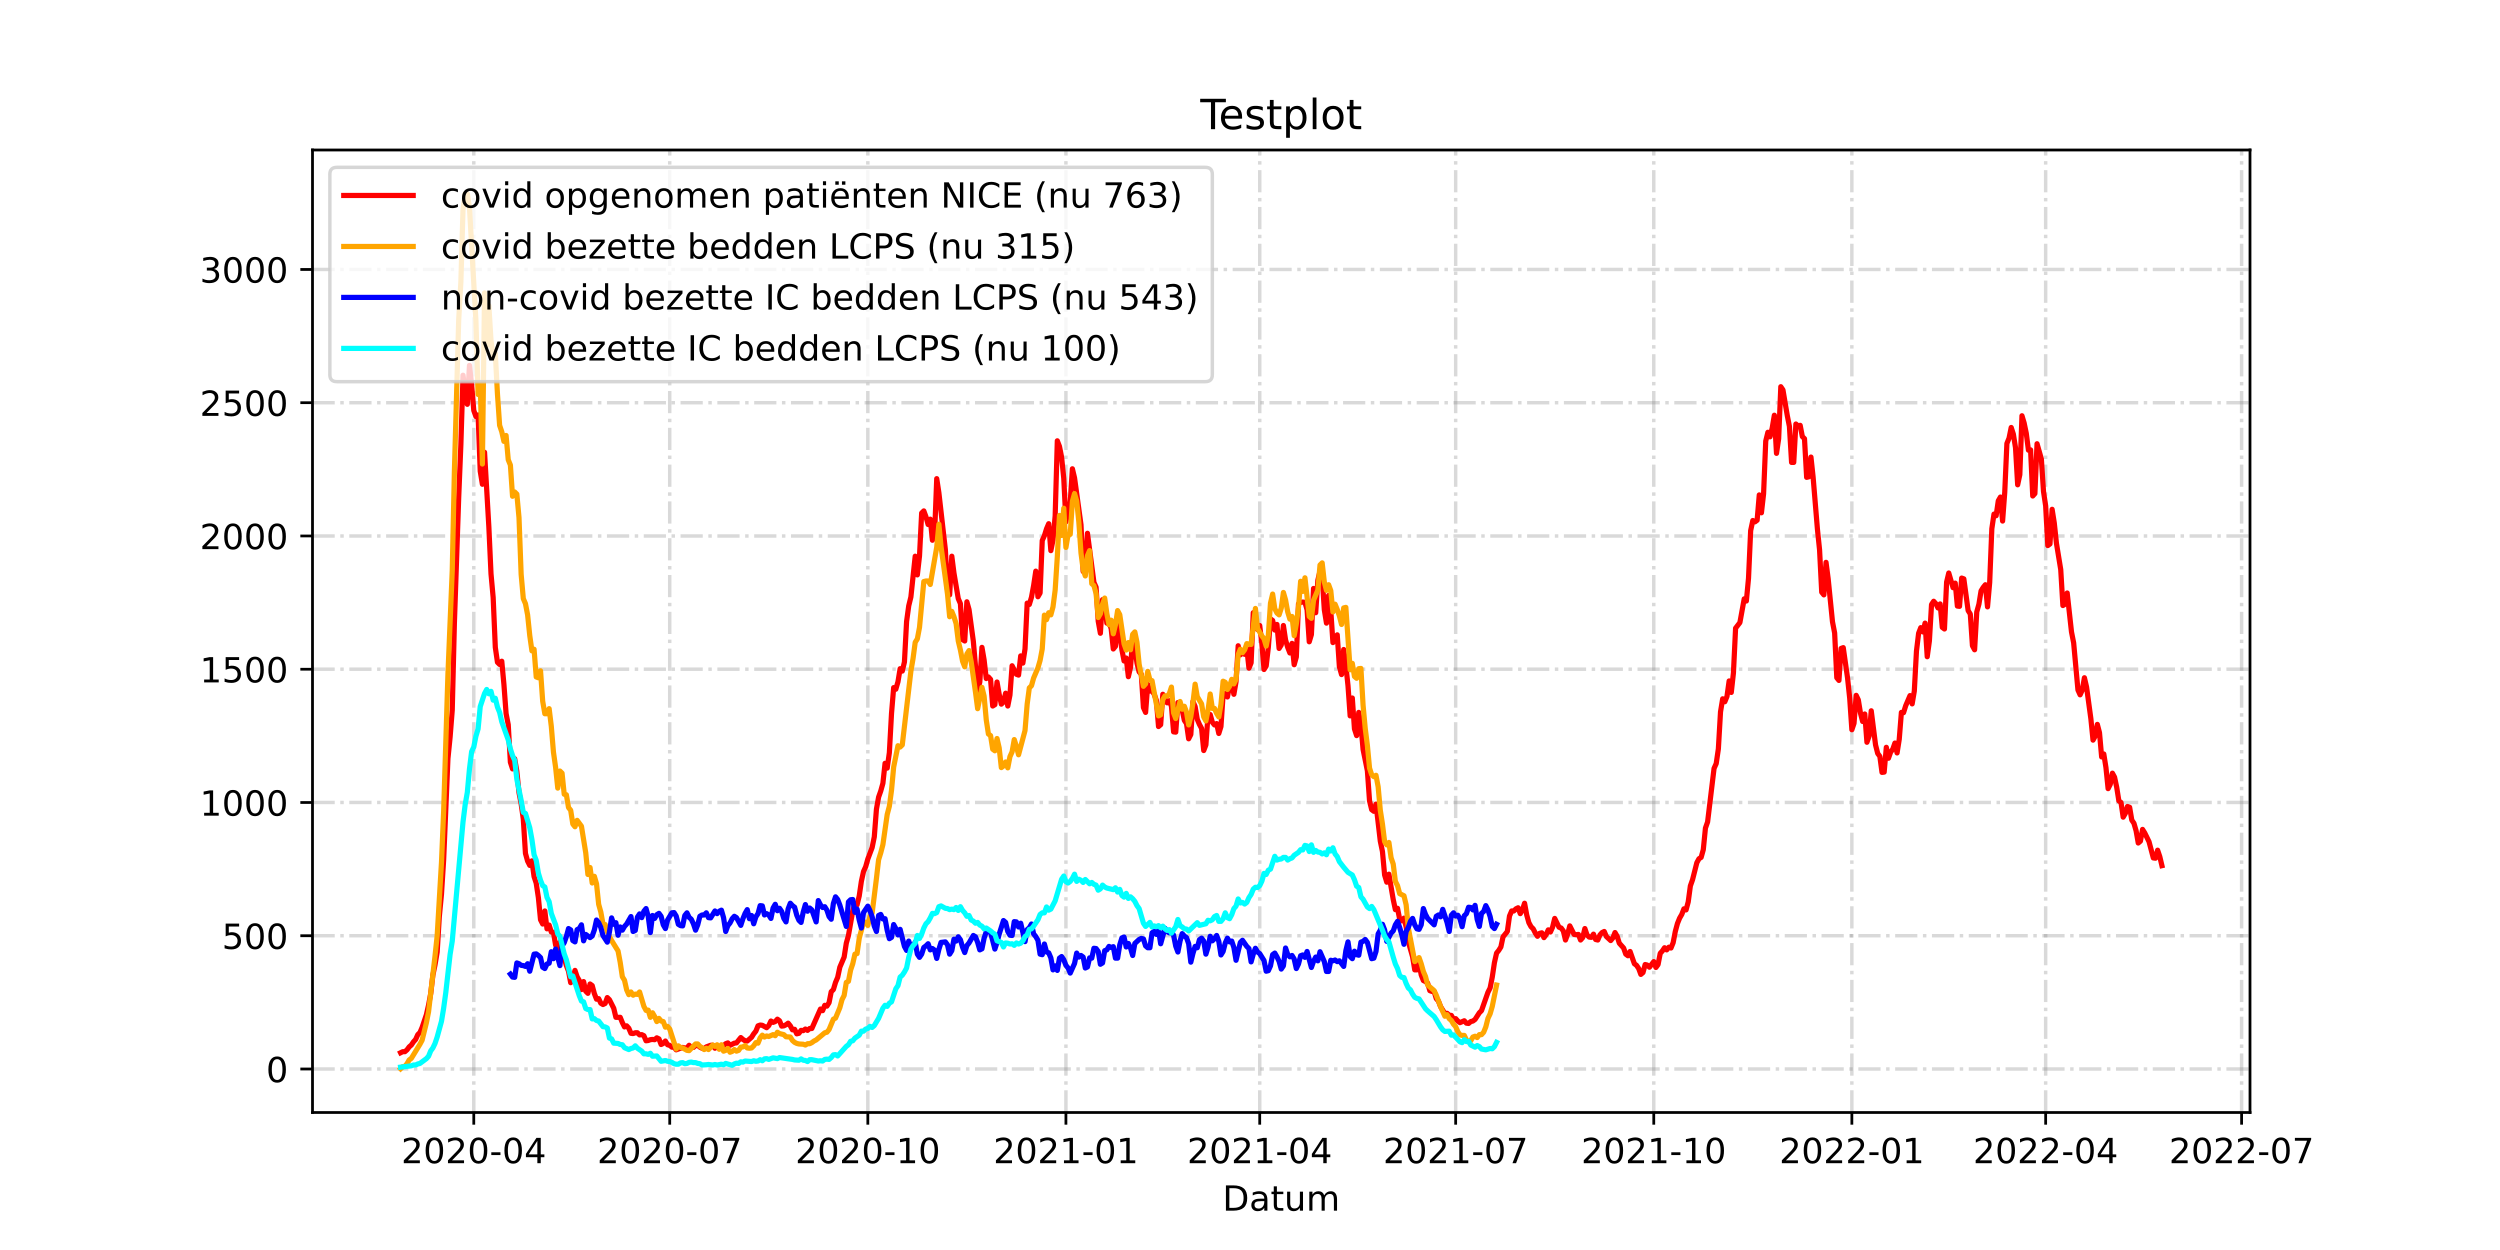 <?xml version="1.0" encoding="utf-8" standalone="no"?>
<!DOCTYPE svg PUBLIC "-//W3C//DTD SVG 1.1//EN"
  "http://www.w3.org/Graphics/SVG/1.1/DTD/svg11.dtd">
<!-- Created with matplotlib (https://matplotlib.org/) -->
<svg height="360pt" version="1.1" viewBox="0 0 720 360" width="720pt" xmlns="http://www.w3.org/2000/svg" xmlns:xlink="http://www.w3.org/1999/xlink">
 <defs>
  <style type="text/css">*{stroke-linecap:butt;stroke-linejoin:round;}</style>
 </defs>
 <g id="figure_1">
  <g id="patch_1">
   <path d="M 0 360 
L 720 360 
L 720 0 
L 0 0 
z
" style="fill:#ffffff;"/>
  </g>
  <g id="axes_1">
   <g id="patch_2">
    <path d="M 90 320.4 
L 648 320.4 
L 648 43.2 
L 90 43.2 
z
" style="fill:#ffffff;"/>
   </g>
   <g id="matplotlib.axis_1">
    <g id="xtick_1">
     <g id="line2d_1">
      <path clip-path="url(#p20a8c4e602)" d="M 136.448 320.4 
L 136.448 43.2 
" style="fill:none;stroke:#808080;stroke-dasharray:6.4,1.6,1,1.6;stroke-dashoffset:0;stroke-opacity:0.3;"/>
     </g>
     <g id="line2d_2">
      <defs>
       <path d="M 0 0 
L 0 3.5 
" id="md4761b5881" style="stroke:#000000;stroke-width:0.8;"/>
      </defs>
      <g>
       <use style="stroke:#000000;stroke-width:0.8;" x="136.448" xlink:href="#md4761b5881" y="320.4"/>
      </g>
     </g>
     <g id="text_1">
      <!-- 2020-04 -->
      <g transform="translate(115.557 334.998)scale(0.1 -0.1)">
       <defs>
        <path d="M 19.188 8.297 
L 53.609 8.297 
L 53.609 0 
L 7.328 0 
L 7.328 8.297 
Q 12.938 14.109 22.625 23.891 
Q 32.328 33.688 34.812 36.531 
Q 39.547 41.844 41.422 45.531 
Q 43.312 49.219 43.312 52.781 
Q 43.312 58.594 39.234 62.25 
Q 35.156 65.922 28.609 65.922 
Q 23.969 65.922 18.812 64.312 
Q 13.672 62.703 7.812 59.422 
L 7.812 69.391 
Q 13.766 71.781 18.938 73 
Q 24.125 74.219 28.422 74.219 
Q 39.75 74.219 46.484 68.547 
Q 53.219 62.891 53.219 53.422 
Q 53.219 48.922 51.531 44.891 
Q 49.859 40.875 45.406 35.406 
Q 44.188 33.984 37.641 27.219 
Q 31.109 20.453 19.188 8.297 
z
" id="DejaVuSans-50"/>
        <path d="M 31.781 66.406 
Q 24.172 66.406 20.328 58.906 
Q 16.5 51.422 16.5 36.375 
Q 16.5 21.391 20.328 13.891 
Q 24.172 6.391 31.781 6.391 
Q 39.453 6.391 43.281 13.891 
Q 47.125 21.391 47.125 36.375 
Q 47.125 51.422 43.281 58.906 
Q 39.453 66.406 31.781 66.406 
z
M 31.781 74.219 
Q 44.047 74.219 50.516 64.516 
Q 56.984 54.828 56.984 36.375 
Q 56.984 17.969 50.516 8.266 
Q 44.047 -1.422 31.781 -1.422 
Q 19.531 -1.422 13.062 8.266 
Q 6.594 17.969 6.594 36.375 
Q 6.594 54.828 13.062 64.516 
Q 19.531 74.219 31.781 74.219 
z
" id="DejaVuSans-48"/>
        <path d="M 4.891 31.391 
L 31.203 31.391 
L 31.203 23.391 
L 4.891 23.391 
z
" id="DejaVuSans-45"/>
        <path d="M 37.797 64.312 
L 12.891 25.391 
L 37.797 25.391 
z
M 35.203 72.906 
L 47.609 72.906 
L 47.609 25.391 
L 58.016 25.391 
L 58.016 17.188 
L 47.609 17.188 
L 47.609 0 
L 37.797 0 
L 37.797 17.188 
L 4.891 17.188 
L 4.891 26.703 
z
" id="DejaVuSans-52"/>
       </defs>
       <use xlink:href="#DejaVuSans-50"/>
       <use x="63.623" xlink:href="#DejaVuSans-48"/>
       <use x="127.246" xlink:href="#DejaVuSans-50"/>
       <use x="190.869" xlink:href="#DejaVuSans-48"/>
       <use x="254.492" xlink:href="#DejaVuSans-45"/>
       <use x="290.576" xlink:href="#DejaVuSans-48"/>
       <use x="354.199" xlink:href="#DejaVuSans-52"/>
      </g>
     </g>
    </g>
    <g id="xtick_2">
     <g id="line2d_3">
      <path clip-path="url(#p20a8c4e602)" d="M 192.881 320.4 
L 192.881 43.2 
" style="fill:none;stroke:#808080;stroke-dasharray:6.4,1.6,1,1.6;stroke-dashoffset:0;stroke-opacity:0.3;"/>
     </g>
     <g id="line2d_4">
      <g>
       <use style="stroke:#000000;stroke-width:0.8;" x="192.881" xlink:href="#md4761b5881" y="320.4"/>
      </g>
     </g>
     <g id="text_2">
      <!-- 2020-07 -->
      <g transform="translate(171.989 334.998)scale(0.1 -0.1)">
       <defs>
        <path d="M 8.203 72.906 
L 55.078 72.906 
L 55.078 68.703 
L 28.609 0 
L 18.312 0 
L 43.219 64.594 
L 8.203 64.594 
z
" id="DejaVuSans-55"/>
       </defs>
       <use xlink:href="#DejaVuSans-50"/>
       <use x="63.623" xlink:href="#DejaVuSans-48"/>
       <use x="127.246" xlink:href="#DejaVuSans-50"/>
       <use x="190.869" xlink:href="#DejaVuSans-48"/>
       <use x="254.492" xlink:href="#DejaVuSans-45"/>
       <use x="290.576" xlink:href="#DejaVuSans-48"/>
       <use x="354.199" xlink:href="#DejaVuSans-55"/>
      </g>
     </g>
    </g>
    <g id="xtick_3">
     <g id="line2d_5">
      <path clip-path="url(#p20a8c4e602)" d="M 249.934 320.4 
L 249.934 43.2 
" style="fill:none;stroke:#808080;stroke-dasharray:6.4,1.6,1,1.6;stroke-dashoffset:0;stroke-opacity:0.3;"/>
     </g>
     <g id="line2d_6">
      <g>
       <use style="stroke:#000000;stroke-width:0.8;" x="249.934" xlink:href="#md4761b5881" y="320.4"/>
      </g>
     </g>
     <g id="text_3">
      <!-- 2020-10 -->
      <g transform="translate(229.042 334.998)scale(0.1 -0.1)">
       <defs>
        <path d="M 12.406 8.297 
L 28.516 8.297 
L 28.516 63.922 
L 10.984 60.406 
L 10.984 69.391 
L 28.422 72.906 
L 38.281 72.906 
L 38.281 8.297 
L 54.391 8.297 
L 54.391 0 
L 12.406 0 
z
" id="DejaVuSans-49"/>
       </defs>
       <use xlink:href="#DejaVuSans-50"/>
       <use x="63.623" xlink:href="#DejaVuSans-48"/>
       <use x="127.246" xlink:href="#DejaVuSans-50"/>
       <use x="190.869" xlink:href="#DejaVuSans-48"/>
       <use x="254.492" xlink:href="#DejaVuSans-45"/>
       <use x="290.576" xlink:href="#DejaVuSans-49"/>
       <use x="354.199" xlink:href="#DejaVuSans-48"/>
      </g>
     </g>
    </g>
    <g id="xtick_4">
     <g id="line2d_7">
      <path clip-path="url(#p20a8c4e602)" d="M 306.986 320.4 
L 306.986 43.2 
" style="fill:none;stroke:#808080;stroke-dasharray:6.4,1.6,1,1.6;stroke-dashoffset:0;stroke-opacity:0.3;"/>
     </g>
     <g id="line2d_8">
      <g>
       <use style="stroke:#000000;stroke-width:0.8;" x="306.986" xlink:href="#md4761b5881" y="320.4"/>
      </g>
     </g>
     <g id="text_4">
      <!-- 2021-01 -->
      <g transform="translate(286.095 334.998)scale(0.1 -0.1)">
       <use xlink:href="#DejaVuSans-50"/>
       <use x="63.623" xlink:href="#DejaVuSans-48"/>
       <use x="127.246" xlink:href="#DejaVuSans-50"/>
       <use x="190.869" xlink:href="#DejaVuSans-49"/>
       <use x="254.492" xlink:href="#DejaVuSans-45"/>
       <use x="290.576" xlink:href="#DejaVuSans-48"/>
       <use x="354.199" xlink:href="#DejaVuSans-49"/>
      </g>
     </g>
    </g>
    <g id="xtick_5">
     <g id="line2d_9">
      <path clip-path="url(#p20a8c4e602)" d="M 362.799 320.4 
L 362.799 43.2 
" style="fill:none;stroke:#808080;stroke-dasharray:6.4,1.6,1,1.6;stroke-dashoffset:0;stroke-opacity:0.3;"/>
     </g>
     <g id="line2d_10">
      <g>
       <use style="stroke:#000000;stroke-width:0.8;" x="362.799" xlink:href="#md4761b5881" y="320.4"/>
      </g>
     </g>
     <g id="text_5">
      <!-- 2021-04 -->
      <g transform="translate(341.907 334.998)scale(0.1 -0.1)">
       <use xlink:href="#DejaVuSans-50"/>
       <use x="63.623" xlink:href="#DejaVuSans-48"/>
       <use x="127.246" xlink:href="#DejaVuSans-50"/>
       <use x="190.869" xlink:href="#DejaVuSans-49"/>
       <use x="254.492" xlink:href="#DejaVuSans-45"/>
       <use x="290.576" xlink:href="#DejaVuSans-48"/>
       <use x="354.199" xlink:href="#DejaVuSans-52"/>
      </g>
     </g>
    </g>
    <g id="xtick_6">
     <g id="line2d_11">
      <path clip-path="url(#p20a8c4e602)" d="M 419.231 320.4 
L 419.231 43.2 
" style="fill:none;stroke:#808080;stroke-dasharray:6.4,1.6,1,1.6;stroke-dashoffset:0;stroke-opacity:0.3;"/>
     </g>
     <g id="line2d_12">
      <g>
       <use style="stroke:#000000;stroke-width:0.8;" x="419.231" xlink:href="#md4761b5881" y="320.4"/>
      </g>
     </g>
     <g id="text_6">
      <!-- 2021-07 -->
      <g transform="translate(398.34 334.998)scale(0.1 -0.1)">
       <use xlink:href="#DejaVuSans-50"/>
       <use x="63.623" xlink:href="#DejaVuSans-48"/>
       <use x="127.246" xlink:href="#DejaVuSans-50"/>
       <use x="190.869" xlink:href="#DejaVuSans-49"/>
       <use x="254.492" xlink:href="#DejaVuSans-45"/>
       <use x="290.576" xlink:href="#DejaVuSans-48"/>
       <use x="354.199" xlink:href="#DejaVuSans-55"/>
      </g>
     </g>
    </g>
    <g id="xtick_7">
     <g id="line2d_13">
      <path clip-path="url(#p20a8c4e602)" d="M 476.284 320.4 
L 476.284 43.2 
" style="fill:none;stroke:#808080;stroke-dasharray:6.4,1.6,1,1.6;stroke-dashoffset:0;stroke-opacity:0.3;"/>
     </g>
     <g id="line2d_14">
      <g>
       <use style="stroke:#000000;stroke-width:0.8;" x="476.284" xlink:href="#md4761b5881" y="320.4"/>
      </g>
     </g>
     <g id="text_7">
      <!-- 2021-10 -->
      <g transform="translate(455.392 334.998)scale(0.1 -0.1)">
       <use xlink:href="#DejaVuSans-50"/>
       <use x="63.623" xlink:href="#DejaVuSans-48"/>
       <use x="127.246" xlink:href="#DejaVuSans-50"/>
       <use x="190.869" xlink:href="#DejaVuSans-49"/>
       <use x="254.492" xlink:href="#DejaVuSans-45"/>
       <use x="290.576" xlink:href="#DejaVuSans-49"/>
       <use x="354.199" xlink:href="#DejaVuSans-48"/>
      </g>
     </g>
    </g>
    <g id="xtick_8">
     <g id="line2d_15">
      <path clip-path="url(#p20a8c4e602)" d="M 533.337 320.4 
L 533.337 43.2 
" style="fill:none;stroke:#808080;stroke-dasharray:6.4,1.6,1,1.6;stroke-dashoffset:0;stroke-opacity:0.3;"/>
     </g>
     <g id="line2d_16">
      <g>
       <use style="stroke:#000000;stroke-width:0.8;" x="533.337" xlink:href="#md4761b5881" y="320.4"/>
      </g>
     </g>
     <g id="text_8">
      <!-- 2022-01 -->
      <g transform="translate(512.445 334.998)scale(0.1 -0.1)">
       <use xlink:href="#DejaVuSans-50"/>
       <use x="63.623" xlink:href="#DejaVuSans-48"/>
       <use x="127.246" xlink:href="#DejaVuSans-50"/>
       <use x="190.869" xlink:href="#DejaVuSans-50"/>
       <use x="254.492" xlink:href="#DejaVuSans-45"/>
       <use x="290.576" xlink:href="#DejaVuSans-48"/>
       <use x="354.199" xlink:href="#DejaVuSans-49"/>
      </g>
     </g>
    </g>
    <g id="xtick_9">
     <g id="line2d_17">
      <path clip-path="url(#p20a8c4e602)" d="M 589.149 320.4 
L 589.149 43.2 
" style="fill:none;stroke:#808080;stroke-dasharray:6.4,1.6,1,1.6;stroke-dashoffset:0;stroke-opacity:0.3;"/>
     </g>
     <g id="line2d_18">
      <g>
       <use style="stroke:#000000;stroke-width:0.8;" x="589.149" xlink:href="#md4761b5881" y="320.4"/>
      </g>
     </g>
     <g id="text_9">
      <!-- 2022-04 -->
      <g transform="translate(568.258 334.998)scale(0.1 -0.1)">
       <use xlink:href="#DejaVuSans-50"/>
       <use x="63.623" xlink:href="#DejaVuSans-48"/>
       <use x="127.246" xlink:href="#DejaVuSans-50"/>
       <use x="190.869" xlink:href="#DejaVuSans-50"/>
       <use x="254.492" xlink:href="#DejaVuSans-45"/>
       <use x="290.576" xlink:href="#DejaVuSans-48"/>
       <use x="354.199" xlink:href="#DejaVuSans-52"/>
      </g>
     </g>
    </g>
    <g id="xtick_10">
     <g id="line2d_19">
      <path clip-path="url(#p20a8c4e602)" d="M 645.581 320.4 
L 645.581 43.2 
" style="fill:none;stroke:#808080;stroke-dasharray:6.4,1.6,1,1.6;stroke-dashoffset:0;stroke-opacity:0.3;"/>
     </g>
     <g id="line2d_20">
      <g>
       <use style="stroke:#000000;stroke-width:0.8;" x="645.581" xlink:href="#md4761b5881" y="320.4"/>
      </g>
     </g>
     <g id="text_10">
      <!-- 2022-07 -->
      <g transform="translate(624.69 334.998)scale(0.1 -0.1)">
       <use xlink:href="#DejaVuSans-50"/>
       <use x="63.623" xlink:href="#DejaVuSans-48"/>
       <use x="127.246" xlink:href="#DejaVuSans-50"/>
       <use x="190.869" xlink:href="#DejaVuSans-50"/>
       <use x="254.492" xlink:href="#DejaVuSans-45"/>
       <use x="290.576" xlink:href="#DejaVuSans-48"/>
       <use x="354.199" xlink:href="#DejaVuSans-55"/>
      </g>
     </g>
    </g>
    <g id="text_11">
     <!-- Datum -->
     <g transform="translate(352.087 348.677)scale(0.1 -0.1)">
      <defs>
       <path d="M 19.672 64.797 
L 19.672 8.109 
L 31.594 8.109 
Q 46.688 8.109 53.688 14.938 
Q 60.688 21.781 60.688 36.531 
Q 60.688 51.172 53.688 57.984 
Q 46.688 64.797 31.594 64.797 
z
M 9.812 72.906 
L 30.078 72.906 
Q 51.266 72.906 61.172 64.094 
Q 71.094 55.281 71.094 36.531 
Q 71.094 17.672 61.125 8.828 
Q 51.172 0 30.078 0 
L 9.812 0 
z
" id="DejaVuSans-68"/>
       <path d="M 34.281 27.484 
Q 23.391 27.484 19.188 25 
Q 14.984 22.516 14.984 16.5 
Q 14.984 11.719 18.141 8.906 
Q 21.297 6.109 26.703 6.109 
Q 34.188 6.109 38.703 11.406 
Q 43.219 16.703 43.219 25.484 
L 43.219 27.484 
z
M 52.203 31.203 
L 52.203 0 
L 43.219 0 
L 43.219 8.297 
Q 40.141 3.328 35.547 0.953 
Q 30.953 -1.422 24.312 -1.422 
Q 15.922 -1.422 10.953 3.297 
Q 6 8.016 6 15.922 
Q 6 25.141 12.172 29.828 
Q 18.359 34.516 30.609 34.516 
L 43.219 34.516 
L 43.219 35.406 
Q 43.219 41.609 39.141 45 
Q 35.062 48.391 27.688 48.391 
Q 23 48.391 18.547 47.266 
Q 14.109 46.141 10.016 43.891 
L 10.016 52.203 
Q 14.938 54.109 19.578 55.047 
Q 24.219 56 28.609 56 
Q 40.484 56 46.344 49.844 
Q 52.203 43.703 52.203 31.203 
z
" id="DejaVuSans-97"/>
       <path d="M 18.312 70.219 
L 18.312 54.688 
L 36.812 54.688 
L 36.812 47.703 
L 18.312 47.703 
L 18.312 18.016 
Q 18.312 11.328 20.141 9.422 
Q 21.969 7.516 27.594 7.516 
L 36.812 7.516 
L 36.812 0 
L 27.594 0 
Q 17.188 0 13.234 3.875 
Q 9.281 7.766 9.281 18.016 
L 9.281 47.703 
L 2.688 47.703 
L 2.688 54.688 
L 9.281 54.688 
L 9.281 70.219 
z
" id="DejaVuSans-116"/>
       <path d="M 8.5 21.578 
L 8.5 54.688 
L 17.484 54.688 
L 17.484 21.922 
Q 17.484 14.156 20.5 10.266 
Q 23.531 6.391 29.594 6.391 
Q 36.859 6.391 41.078 11.031 
Q 45.312 15.672 45.312 23.688 
L 45.312 54.688 
L 54.297 54.688 
L 54.297 0 
L 45.312 0 
L 45.312 8.406 
Q 42.047 3.422 37.719 1 
Q 33.406 -1.422 27.688 -1.422 
Q 18.266 -1.422 13.375 4.438 
Q 8.5 10.297 8.5 21.578 
z
M 31.109 56 
z
" id="DejaVuSans-117"/>
       <path d="M 52 44.188 
Q 55.375 50.25 60.062 53.125 
Q 64.75 56 71.094 56 
Q 79.641 56 84.281 50.016 
Q 88.922 44.047 88.922 33.016 
L 88.922 0 
L 79.891 0 
L 79.891 32.719 
Q 79.891 40.578 77.094 44.375 
Q 74.312 48.188 68.609 48.188 
Q 61.625 48.188 57.562 43.547 
Q 53.516 38.922 53.516 30.906 
L 53.516 0 
L 44.484 0 
L 44.484 32.719 
Q 44.484 40.625 41.703 44.406 
Q 38.922 48.188 33.109 48.188 
Q 26.219 48.188 22.156 43.531 
Q 18.109 38.875 18.109 30.906 
L 18.109 0 
L 9.078 0 
L 9.078 54.688 
L 18.109 54.688 
L 18.109 46.188 
Q 21.188 51.219 25.484 53.609 
Q 29.781 56 35.688 56 
Q 41.656 56 45.828 52.969 
Q 50 49.953 52 44.188 
z
" id="DejaVuSans-109"/>
      </defs>
      <use xlink:href="#DejaVuSans-68"/>
      <use x="77.002" xlink:href="#DejaVuSans-97"/>
      <use x="138.281" xlink:href="#DejaVuSans-116"/>
      <use x="177.49" xlink:href="#DejaVuSans-117"/>
      <use x="240.869" xlink:href="#DejaVuSans-109"/>
     </g>
    </g>
   </g>
   <g id="matplotlib.axis_2">
    <g id="ytick_1">
     <g id="line2d_21">
      <path clip-path="url(#p20a8c4e602)" d="M 90 307.877 
L 648 307.877 
" style="fill:none;stroke:#808080;stroke-dasharray:6.4,1.6,1,1.6;stroke-dashoffset:0;stroke-opacity:0.3;"/>
     </g>
     <g id="line2d_22">
      <defs>
       <path d="M 0 0 
L -3.5 0 
" id="m7c27367e53" style="stroke:#000000;stroke-width:0.8;"/>
      </defs>
      <g>
       <use style="stroke:#000000;stroke-width:0.8;" x="90" xlink:href="#m7c27367e53" y="307.877"/>
      </g>
     </g>
     <g id="text_12">
      <!-- 0 -->
      <g transform="translate(76.638 311.676)scale(0.1 -0.1)">
       <use xlink:href="#DejaVuSans-48"/>
      </g>
     </g>
    </g>
    <g id="ytick_2">
     <g id="line2d_23">
      <path clip-path="url(#p20a8c4e602)" d="M 90 269.497 
L 648 269.497 
" style="fill:none;stroke:#808080;stroke-dasharray:6.4,1.6,1,1.6;stroke-dashoffset:0;stroke-opacity:0.3;"/>
     </g>
     <g id="line2d_24">
      <g>
       <use style="stroke:#000000;stroke-width:0.8;" x="90" xlink:href="#m7c27367e53" y="269.497"/>
      </g>
     </g>
     <g id="text_13">
      <!-- 500 -->
      <g transform="translate(63.913 273.296)scale(0.1 -0.1)">
       <defs>
        <path d="M 10.797 72.906 
L 49.516 72.906 
L 49.516 64.594 
L 19.828 64.594 
L 19.828 46.734 
Q 21.969 47.469 24.109 47.828 
Q 26.266 48.188 28.422 48.188 
Q 40.625 48.188 47.75 41.5 
Q 54.891 34.812 54.891 23.391 
Q 54.891 11.625 47.562 5.094 
Q 40.234 -1.422 26.906 -1.422 
Q 22.312 -1.422 17.547 -0.641 
Q 12.797 0.141 7.719 1.703 
L 7.719 11.625 
Q 12.109 9.234 16.797 8.062 
Q 21.484 6.891 26.703 6.891 
Q 35.156 6.891 40.078 11.328 
Q 45.016 15.766 45.016 23.391 
Q 45.016 31 40.078 35.438 
Q 35.156 39.891 26.703 39.891 
Q 22.75 39.891 18.812 39.016 
Q 14.891 38.141 10.797 36.281 
z
" id="DejaVuSans-53"/>
       </defs>
       <use xlink:href="#DejaVuSans-53"/>
       <use x="63.623" xlink:href="#DejaVuSans-48"/>
       <use x="127.246" xlink:href="#DejaVuSans-48"/>
      </g>
     </g>
    </g>
    <g id="ytick_3">
     <g id="line2d_25">
      <path clip-path="url(#p20a8c4e602)" d="M 90 231.118 
L 648 231.118 
" style="fill:none;stroke:#808080;stroke-dasharray:6.4,1.6,1,1.6;stroke-dashoffset:0;stroke-opacity:0.3;"/>
     </g>
     <g id="line2d_26">
      <g>
       <use style="stroke:#000000;stroke-width:0.8;" x="90" xlink:href="#m7c27367e53" y="231.118"/>
      </g>
     </g>
     <g id="text_14">
      <!-- 1000 -->
      <g transform="translate(57.55 234.917)scale(0.1 -0.1)">
       <use xlink:href="#DejaVuSans-49"/>
       <use x="63.623" xlink:href="#DejaVuSans-48"/>
       <use x="127.246" xlink:href="#DejaVuSans-48"/>
       <use x="190.869" xlink:href="#DejaVuSans-48"/>
      </g>
     </g>
    </g>
    <g id="ytick_4">
     <g id="line2d_27">
      <path clip-path="url(#p20a8c4e602)" d="M 90 192.738 
L 648 192.738 
" style="fill:none;stroke:#808080;stroke-dasharray:6.4,1.6,1,1.6;stroke-dashoffset:0;stroke-opacity:0.3;"/>
     </g>
     <g id="line2d_28">
      <g>
       <use style="stroke:#000000;stroke-width:0.8;" x="90" xlink:href="#m7c27367e53" y="192.738"/>
      </g>
     </g>
     <g id="text_15">
      <!-- 1500 -->
      <g transform="translate(57.55 196.537)scale(0.1 -0.1)">
       <use xlink:href="#DejaVuSans-49"/>
       <use x="63.623" xlink:href="#DejaVuSans-53"/>
       <use x="127.246" xlink:href="#DejaVuSans-48"/>
       <use x="190.869" xlink:href="#DejaVuSans-48"/>
      </g>
     </g>
    </g>
    <g id="ytick_5">
     <g id="line2d_29">
      <path clip-path="url(#p20a8c4e602)" d="M 90 154.359 
L 648 154.359 
" style="fill:none;stroke:#808080;stroke-dasharray:6.4,1.6,1,1.6;stroke-dashoffset:0;stroke-opacity:0.3;"/>
     </g>
     <g id="line2d_30">
      <g>
       <use style="stroke:#000000;stroke-width:0.8;" x="90" xlink:href="#m7c27367e53" y="154.359"/>
      </g>
     </g>
     <g id="text_16">
      <!-- 2000 -->
      <g transform="translate(57.55 158.158)scale(0.1 -0.1)">
       <use xlink:href="#DejaVuSans-50"/>
       <use x="63.623" xlink:href="#DejaVuSans-48"/>
       <use x="127.246" xlink:href="#DejaVuSans-48"/>
       <use x="190.869" xlink:href="#DejaVuSans-48"/>
      </g>
     </g>
    </g>
    <g id="ytick_6">
     <g id="line2d_31">
      <path clip-path="url(#p20a8c4e602)" d="M 90 115.979 
L 648 115.979 
" style="fill:none;stroke:#808080;stroke-dasharray:6.4,1.6,1,1.6;stroke-dashoffset:0;stroke-opacity:0.3;"/>
     </g>
     <g id="line2d_32">
      <g>
       <use style="stroke:#000000;stroke-width:0.8;" x="90" xlink:href="#m7c27367e53" y="115.979"/>
      </g>
     </g>
     <g id="text_17">
      <!-- 2500 -->
      <g transform="translate(57.55 119.778)scale(0.1 -0.1)">
       <use xlink:href="#DejaVuSans-50"/>
       <use x="63.623" xlink:href="#DejaVuSans-53"/>
       <use x="127.246" xlink:href="#DejaVuSans-48"/>
       <use x="190.869" xlink:href="#DejaVuSans-48"/>
      </g>
     </g>
    </g>
    <g id="ytick_7">
     <g id="line2d_33">
      <path clip-path="url(#p20a8c4e602)" d="M 90 77.6 
L 648 77.6 
" style="fill:none;stroke:#808080;stroke-dasharray:6.4,1.6,1,1.6;stroke-dashoffset:0;stroke-opacity:0.3;"/>
     </g>
     <g id="line2d_34">
      <g>
       <use style="stroke:#000000;stroke-width:0.8;" x="90" xlink:href="#m7c27367e53" y="77.6"/>
      </g>
     </g>
     <g id="text_18">
      <!-- 3000 -->
      <g transform="translate(57.55 81.399)scale(0.1 -0.1)">
       <defs>
        <path d="M 40.578 39.312 
Q 47.656 37.797 51.625 33 
Q 55.609 28.219 55.609 21.188 
Q 55.609 10.406 48.188 4.484 
Q 40.766 -1.422 27.094 -1.422 
Q 22.516 -1.422 17.656 -0.516 
Q 12.797 0.391 7.625 2.203 
L 7.625 11.719 
Q 11.719 9.328 16.594 8.109 
Q 21.484 6.891 26.812 6.891 
Q 36.078 6.891 40.938 10.547 
Q 45.797 14.203 45.797 21.188 
Q 45.797 27.641 41.281 31.266 
Q 36.766 34.906 28.719 34.906 
L 20.219 34.906 
L 20.219 43.016 
L 29.109 43.016 
Q 36.375 43.016 40.234 45.922 
Q 44.094 48.828 44.094 54.297 
Q 44.094 59.906 40.109 62.906 
Q 36.141 65.922 28.719 65.922 
Q 24.656 65.922 20.016 65.031 
Q 15.375 64.156 9.812 62.312 
L 9.812 71.094 
Q 15.438 72.656 20.344 73.438 
Q 25.25 74.219 29.594 74.219 
Q 40.828 74.219 47.359 69.109 
Q 53.906 64.016 53.906 55.328 
Q 53.906 49.266 50.438 45.094 
Q 46.969 40.922 40.578 39.312 
z
" id="DejaVuSans-51"/>
       </defs>
       <use xlink:href="#DejaVuSans-51"/>
       <use x="63.623" xlink:href="#DejaVuSans-48"/>
       <use x="127.246" xlink:href="#DejaVuSans-48"/>
       <use x="190.869" xlink:href="#DejaVuSans-48"/>
      </g>
     </g>
    </g>
   </g>
   <g id="line2d_35">
    <path clip-path="url(#p20a8c4e602)" d="M 115.364 303.194 
L 115.984 302.887 
L 116.604 302.887 
L 117.224 302.35 
L 117.844 301.506 
L 118.464 300.968 
L 119.084 300.047 
L 119.705 299.357 
L 120.325 297.975 
L 120.945 297.361 
L 121.565 295.902 
L 122.805 292.218 
L 123.425 289.455 
L 124.046 286.154 
L 124.666 280.858 
L 125.286 277.864 
L 125.906 274.18 
L 126.526 263.971 
L 127.146 257.523 
L 127.766 247.698 
L 129.007 218.452 
L 129.627 212.312 
L 130.247 204.482 
L 130.867 179.382 
L 132.107 143.229 
L 132.727 128.107 
L 133.348 108.073 
L 133.968 112.832 
L 134.588 116.44 
L 135.208 105.233 
L 135.828 110.836 
L 136.448 118.205 
L 137.068 119.971 
L 137.689 119.51 
L 138.309 135.706 
L 138.929 139.467 
L 139.549 130.256 
L 140.789 151.749 
L 141.409 165.258 
L 142.03 172.09 
L 142.65 186.444 
L 143.27 190.742 
L 143.89 191.357 
L 144.51 190.435 
L 145.13 197.113 
L 145.75 205.48 
L 146.371 208.704 
L 146.991 219.527 
L 147.611 221.446 
L 148.231 218.529 
L 148.851 222.137 
L 149.471 228.278 
L 150.091 231.501 
L 150.711 235.877 
L 151.332 245.779 
L 151.952 248.005 
L 152.572 249.233 
L 153.192 247.928 
L 153.812 252.457 
L 154.432 254.376 
L 155.052 258.521 
L 155.673 264.892 
L 156.293 266.12 
L 156.913 262.359 
L 157.533 267.501 
L 158.153 266.427 
L 158.773 268.423 
L 159.393 268.499 
L 160.014 272.184 
L 160.634 273.565 
L 161.254 271.339 
L 163.114 278.094 
L 163.734 279.706 
L 164.355 283.007 
L 164.975 281.932 
L 165.595 279.476 
L 166.215 281.318 
L 166.835 282.393 
L 167.455 285.003 
L 168.075 282.7 
L 168.695 285.463 
L 169.316 286.077 
L 169.936 283.391 
L 170.556 283.851 
L 171.176 286.154 
L 171.796 287.766 
L 172.416 287.612 
L 173.036 288.917 
L 173.657 289.301 
L 174.277 288.994 
L 174.897 287.305 
L 175.517 287.919 
L 176.757 290.376 
L 177.377 292.986 
L 178.618 292.986 
L 179.238 294.521 
L 179.858 295.749 
L 180.478 295.442 
L 181.098 296.133 
L 181.718 297.591 
L 182.339 297.668 
L 182.959 297.438 
L 183.579 297.438 
L 184.199 298.052 
L 184.819 297.975 
L 185.439 298.282 
L 186.059 299.74 
L 186.679 299.664 
L 187.3 299.433 
L 187.92 299.357 
L 188.54 299.433 
L 189.16 298.896 
L 189.78 299.203 
L 190.4 300.815 
L 191.02 300.508 
L 191.641 299.817 
L 192.261 300.892 
L 192.881 301.045 
L 193.501 301.583 
L 194.121 301.583 
L 194.741 302.35 
L 196.602 301.659 
L 197.222 301.813 
L 197.842 301.813 
L 198.462 301.045 
L 199.082 301.659 
L 199.702 301.659 
L 200.323 301.122 
L 200.943 301.045 
L 201.563 301.583 
L 202.183 301.89 
L 202.803 302.043 
L 203.423 301.506 
L 204.663 301.045 
L 205.284 301.045 
L 205.904 301.89 
L 206.524 301.352 
L 207.144 301.583 
L 208.384 301.199 
L 209.004 300.585 
L 209.625 300.354 
L 210.245 301.045 
L 211.485 300.431 
L 212.105 300.354 
L 213.345 298.819 
L 213.966 299.357 
L 214.586 299.74 
L 215.206 299.817 
L 216.446 298.742 
L 217.066 297.745 
L 217.686 296.977 
L 218.307 295.442 
L 218.927 295.212 
L 219.547 295.288 
L 220.787 295.979 
L 221.407 295.365 
L 222.027 294.06 
L 222.647 294.444 
L 223.268 294.214 
L 223.888 293.523 
L 224.508 293.983 
L 225.128 295.519 
L 225.748 295.442 
L 226.368 295.135 
L 226.988 294.674 
L 227.609 295.442 
L 228.229 296.593 
L 228.849 296.44 
L 229.469 297.745 
L 230.089 297.591 
L 230.709 296.747 
L 231.329 296.823 
L 231.95 296.363 
L 232.57 296.747 
L 233.19 296.209 
L 233.81 296.209 
L 236.291 290.606 
L 236.911 291.067 
L 237.531 289.531 
L 238.151 289.762 
L 238.771 288.764 
L 239.391 285.617 
L 240.011 285.003 
L 240.631 282.93 
L 241.252 281.472 
L 241.872 278.555 
L 243.112 275.638 
L 243.732 271.646 
L 244.352 269.42 
L 245.593 262.359 
L 246.213 260.209 
L 246.833 260.593 
L 247.453 258.06 
L 248.073 253.838 
L 248.693 250.998 
L 249.313 249.617 
L 249.934 247.391 
L 251.174 244.09 
L 251.794 241.02 
L 252.414 233.037 
L 253.034 229.583 
L 253.654 227.817 
L 254.275 225.591 
L 254.895 219.834 
L 255.515 221.216 
L 256.135 216.764 
L 256.755 205.48 
L 257.375 198.035 
L 257.995 198.495 
L 258.615 196.346 
L 259.236 192.585 
L 259.856 193.275 
L 260.476 190.666 
L 261.096 178.998 
L 261.716 174.47 
L 262.336 171.936 
L 263.577 160.192 
L 264.197 165.565 
L 264.817 160.116 
L 265.437 147.757 
L 266.057 147.143 
L 266.677 148.832 
L 267.297 151.058 
L 267.918 149.523 
L 268.538 155.587 
L 269.158 153.898 
L 269.778 137.855 
L 270.398 141.924 
L 272.259 158.273 
L 272.879 169.787 
L 273.499 171.322 
L 274.119 160.192 
L 274.739 165.028 
L 275.979 172.397 
L 276.599 173.855 
L 277.22 184.218 
L 277.84 184.602 
L 278.46 173.318 
L 279.08 175.544 
L 280.32 184.678 
L 281.561 199.032 
L 282.181 196.423 
L 282.801 186.444 
L 283.421 190.052 
L 284.041 195.425 
L 284.661 194.964 
L 285.281 195.655 
L 285.902 203.331 
L 286.522 202.947 
L 287.142 196.423 
L 287.762 199.954 
L 288.382 202.794 
L 289.002 202.18 
L 289.622 199.646 
L 290.242 203.331 
L 290.863 200.184 
L 291.483 191.74 
L 292.723 194.197 
L 293.343 194.427 
L 293.963 188.9 
L 294.583 190.973 
L 295.204 186.904 
L 295.824 173.702 
L 296.444 174.086 
L 297.064 172.013 
L 297.684 168.636 
L 298.304 164.491 
L 298.924 171.86 
L 299.545 170.785 
L 300.165 155.664 
L 300.785 154.282 
L 301.405 152.286 
L 302.025 150.828 
L 302.645 158.58 
L 303.265 155.51 
L 303.886 148.602 
L 304.506 126.956 
L 305.126 128.568 
L 305.746 131.715 
L 306.366 137.779 
L 306.986 150.29 
L 307.606 146.452 
L 308.226 144.61 
L 308.847 135.015 
L 309.467 137.625 
L 311.327 151.135 
L 311.947 164.568 
L 312.567 163.8 
L 313.188 153.591 
L 315.048 167.715 
L 315.668 169.096 
L 316.288 178.922 
L 316.908 182.376 
L 317.529 172.704 
L 318.149 173.702 
L 318.769 179.459 
L 319.389 179.382 
L 320.009 180.994 
L 320.629 186.904 
L 321.249 186.137 
L 321.87 178.845 
L 322.49 182.376 
L 323.11 187.135 
L 323.73 190.359 
L 324.35 189.514 
L 324.97 194.887 
L 325.59 192.201 
L 326.21 184.064 
L 326.831 186.597 
L 327.451 190.973 
L 328.071 193.506 
L 328.691 194.197 
L 329.311 203.791 
L 329.931 205.173 
L 330.551 197.113 
L 331.172 199.032 
L 331.792 198.956 
L 332.412 199.954 
L 333.032 201.719 
L 333.652 209.241 
L 334.272 208.704 
L 334.892 199.954 
L 336.133 202.41 
L 336.753 201.796 
L 337.373 203.408 
L 337.993 210.777 
L 338.613 210.853 
L 339.233 202.333 
L 339.854 203.177 
L 340.474 204.482 
L 341.094 207.476 
L 341.714 208.397 
L 342.334 212.772 
L 342.954 211.544 
L 343.574 202.026 
L 344.194 203.484 
L 344.815 207.169 
L 345.435 208.627 
L 346.055 209.779 
L 346.675 216.15 
L 347.295 214.538 
L 347.915 205.864 
L 348.535 205.787 
L 349.156 208.013 
L 349.776 208.781 
L 350.396 208.397 
L 351.016 211.237 
L 351.636 209.241 
L 352.256 200.03 
L 352.876 199.723 
L 353.497 200.721 
L 354.117 197.497 
L 354.737 196.653 
L 355.357 199.954 
L 355.977 196.346 
L 356.597 185.983 
L 357.217 188.593 
L 357.838 188.056 
L 358.458 188.44 
L 359.078 186.751 
L 359.698 192.431 
L 360.318 190.896 
L 360.938 176.465 
L 361.558 178.231 
L 362.178 181.301 
L 362.799 180.15 
L 363.419 185.446 
L 364.039 192.815 
L 364.659 191.817 
L 365.279 186.444 
L 365.899 178.231 
L 366.519 178.691 
L 367.14 181.455 
L 367.76 179.843 
L 368.38 186.751 
L 369 185.753 
L 369.62 180.15 
L 370.24 184.295 
L 370.86 186.444 
L 371.481 188.056 
L 372.101 185.293 
L 372.721 191.433 
L 373.341 189.207 
L 373.961 173.932 
L 374.581 173.472 
L 375.201 173.395 
L 375.822 173.472 
L 376.442 175.621 
L 377.062 184.832 
L 377.682 182.759 
L 378.302 169.48 
L 378.922 176.465 
L 379.542 167.101 
L 380.162 164.491 
L 380.783 166.103 
L 381.403 175.621 
L 382.023 179.459 
L 382.643 171.476 
L 383.263 175.774 
L 383.883 185.062 
L 384.503 183.604 
L 385.124 182.836 
L 385.744 192.047 
L 386.364 194.273 
L 386.984 187.058 
L 387.604 191.664 
L 388.224 197.497 
L 388.844 206.171 
L 389.465 201.028 
L 390.085 209.932 
L 390.705 211.851 
L 391.325 205.173 
L 391.945 208.781 
L 392.565 215.843 
L 393.806 221.983 
L 394.426 230.657 
L 395.046 233.19 
L 395.666 233.651 
L 396.286 231.578 
L 397.526 242.248 
L 398.146 245.241 
L 398.767 251.996 
L 399.387 254.069 
L 400.007 251.766 
L 401.247 259.058 
L 401.867 261.975 
L 402.487 261.591 
L 403.108 264.738 
L 403.728 265.199 
L 404.348 264.431 
L 404.968 266.964 
L 405.588 271.186 
L 406.828 275.561 
L 407.449 279.322 
L 408.069 279.322 
L 408.689 277.48 
L 409.309 280.781 
L 409.929 282.393 
L 410.549 282.7 
L 411.169 283.16 
L 411.79 285.31 
L 412.41 285.54 
L 413.03 285.54 
L 413.65 287.612 
L 414.27 288.303 
L 414.89 289.915 
L 416.13 291.911 
L 416.751 291.834 
L 417.371 292.371 
L 417.991 292.448 
L 418.611 293.523 
L 419.231 293.369 
L 419.851 294.06 
L 420.471 294.521 
L 421.712 293.983 
L 422.332 294.674 
L 422.952 294.751 
L 423.572 294.214 
L 424.192 294.06 
L 424.812 293.6 
L 426.053 291.681 
L 426.673 291.067 
L 428.533 285.77 
L 429.153 284.542 
L 429.774 281.395 
L 430.394 277.25 
L 431.014 274.487 
L 431.634 273.719 
L 432.254 272.721 
L 432.874 269.804 
L 434.114 268.269 
L 434.735 263.817 
L 435.355 262.359 
L 435.975 262.359 
L 436.595 261.745 
L 437.215 261.438 
L 437.835 263.126 
L 438.455 262.052 
L 439.076 260.133 
L 439.696 263.51 
L 440.316 265.736 
L 440.936 266.887 
L 441.556 267.501 
L 442.176 268.73 
L 442.796 269.651 
L 443.417 268.806 
L 444.037 268.653 
L 444.657 270.035 
L 445.277 269.19 
L 445.897 267.809 
L 446.517 268.423 
L 447.137 267.041 
L 447.758 264.508 
L 448.998 267.041 
L 449.618 267.271 
L 450.238 268.116 
L 450.858 270.725 
L 451.478 269.037 
L 452.098 266.657 
L 453.339 269.113 
L 453.959 269.19 
L 454.579 269.113 
L 455.199 270.725 
L 455.819 270.035 
L 456.439 267.425 
L 457.06 269.267 
L 457.68 269.881 
L 458.3 269.958 
L 458.92 269.037 
L 459.54 270.572 
L 460.16 270.725 
L 460.78 269.267 
L 461.401 268.576 
L 462.021 268.269 
L 462.641 269.728 
L 463.881 270.879 
L 464.501 270.111 
L 465.121 268.576 
L 465.741 269.651 
L 466.362 271.646 
L 467.602 273.028 
L 468.222 274.794 
L 468.842 275.254 
L 469.462 274.026 
L 470.703 277.557 
L 471.323 278.017 
L 471.943 278.939 
L 472.563 280.627 
L 473.183 280.09 
L 473.803 277.787 
L 474.423 277.941 
L 475.044 278.555 
L 476.284 276.943 
L 476.904 278.632 
L 477.524 277.787 
L 478.144 274.563 
L 478.764 273.872 
L 479.385 272.951 
L 480.005 273.565 
L 480.625 272.798 
L 481.245 273.028 
L 481.865 271.493 
L 482.485 268.269 
L 483.105 265.966 
L 483.725 264.431 
L 484.346 263.357 
L 484.966 261.745 
L 485.586 262.052 
L 486.206 259.749 
L 486.826 255.143 
L 487.446 253.378 
L 488.687 248.465 
L 489.307 247.314 
L 489.927 246.93 
L 490.547 244.704 
L 491.167 238.487 
L 491.787 236.721 
L 493.648 221.293 
L 494.268 219.911 
L 494.888 215.689 
L 495.508 205.02 
L 496.128 201.258 
L 496.748 202.103 
L 497.369 200.568 
L 497.989 196.116 
L 498.609 199.416 
L 499.229 193.813 
L 499.849 180.917 
L 501.089 179.305 
L 502.33 172.474 
L 502.95 173.088 
L 503.57 166.563 
L 504.19 152.823 
L 504.81 149.907 
L 505.43 150.29 
L 506.05 149.83 
L 506.671 142.538 
L 507.291 147.681 
L 507.911 142.231 
L 508.531 127.032 
L 509.151 124.499 
L 509.771 125.804 
L 510.391 123.271 
L 511.012 119.587 
L 511.632 130.563 
L 512.252 126.342 
L 512.872 111.374 
L 513.492 112.295 
L 514.732 119.664 
L 515.353 122.811 
L 515.973 133.173 
L 516.593 133.173 
L 517.213 122.12 
L 517.833 122.657 
L 518.453 122.504 
L 519.073 125.728 
L 519.693 126.342 
L 520.314 137.472 
L 520.934 137.318 
L 521.554 131.638 
L 522.174 137.395 
L 523.414 152.363 
L 524.034 158.35 
L 524.655 170.555 
L 525.275 171.322 
L 525.895 161.958 
L 526.515 166.717 
L 527.755 179.075 
L 528.375 182.299 
L 528.996 195.194 
L 529.616 195.962 
L 530.236 186.751 
L 530.856 186.521 
L 532.096 195.271 
L 532.716 201.105 
L 533.337 210.162 
L 533.957 208.32 
L 534.577 200.261 
L 535.197 201.565 
L 535.817 205.403 
L 536.437 207.783 
L 537.057 205.634 
L 537.677 213.77 
L 538.298 212.005 
L 538.918 204.713 
L 540.158 214.538 
L 540.778 216.994 
L 541.398 217.838 
L 542.018 222.444 
L 542.639 222.367 
L 543.259 215.229 
L 543.879 218.376 
L 544.499 216.61 
L 545.119 215.766 
L 545.739 214 
L 546.359 216.841 
L 546.98 212.926 
L 547.6 205.173 
L 548.22 205.25 
L 548.84 203.254 
L 550.08 200.337 
L 550.7 202.717 
L 551.321 199.032 
L 551.941 187.519 
L 552.561 182.376 
L 553.181 180.764 
L 553.801 181.992 
L 554.421 179.459 
L 555.041 189.13 
L 555.661 184.602 
L 556.282 174.086 
L 556.902 173.165 
L 557.522 173.855 
L 558.142 175.084 
L 558.762 173.932 
L 559.382 180.687 
L 560.002 181.148 
L 560.623 167.638 
L 561.243 165.028 
L 562.483 169.25 
L 563.103 167.945 
L 563.723 174.546 
L 564.343 174.623 
L 564.964 166.487 
L 565.584 166.717 
L 566.824 175.851 
L 567.444 176.849 
L 568.064 185.983 
L 568.684 187.135 
L 569.305 176.235 
L 569.925 174.009 
L 570.545 170.171 
L 571.165 169.173 
L 571.785 168.406 
L 572.405 174.777 
L 573.025 167.791 
L 573.645 152.286 
L 574.266 148.064 
L 574.886 148.525 
L 575.506 144.226 
L 576.126 143.152 
L 576.746 150.06 
L 577.366 141.77 
L 577.986 127.723 
L 578.607 126.188 
L 579.227 123.118 
L 579.847 125.037 
L 580.467 128.951 
L 581.087 139.621 
L 581.707 136.704 
L 582.327 119.74 
L 582.948 121.813 
L 583.568 124.806 
L 584.188 129.642 
L 584.808 129.565 
L 585.428 142.845 
L 586.048 142.154 
L 586.668 127.8 
L 587.909 132.175 
L 588.529 141.54 
L 589.149 145.685 
L 589.769 157.122 
L 590.389 156.661 
L 591.009 146.683 
L 591.629 150.597 
L 592.25 156.431 
L 593.49 164.03 
L 594.11 174.393 
L 594.73 174.009 
L 595.35 170.785 
L 596.591 181.992 
L 597.211 185.139 
L 598.451 198.725 
L 599.071 200.107 
L 599.691 198.725 
L 600.311 195.194 
L 600.932 197.881 
L 602.172 207.015 
L 602.792 213.156 
L 603.412 212.005 
L 604.032 208.627 
L 604.652 211.007 
L 605.273 217.992 
L 605.893 217.148 
L 606.513 221.062 
L 607.133 227.126 
L 607.753 225.898 
L 608.373 222.674 
L 608.993 223.826 
L 609.613 226.742 
L 610.234 230.657 
L 610.854 231.118 
L 611.474 235.339 
L 612.094 234.265 
L 612.714 232.269 
L 613.334 232.499 
L 613.954 236.184 
L 614.575 237.105 
L 615.195 239.254 
L 615.815 242.785 
L 616.435 242.248 
L 617.055 238.87 
L 617.675 239.868 
L 618.916 242.401 
L 620.156 247.084 
L 620.776 247.16 
L 621.396 244.858 
L 622.016 246.7 
L 622.636 249.31 
L 622.636 249.31 
" style="fill:none;stroke:#ff0000;stroke-linecap:square;stroke-width:1.5;"/>
   </g>
   <g id="line2d_36">
    <path clip-path="url(#p20a8c4e602)" d="M 115.364 307.8 
L 115.984 307.186 
L 116.604 307.109 
L 117.224 306.342 
L 117.844 305.267 
L 118.464 304.806 
L 120.945 300.738 
L 121.565 299.587 
L 122.805 294.521 
L 123.425 291.374 
L 125.286 275.331 
L 125.906 269.497 
L 127.146 248.388 
L 127.766 233.728 
L 129.007 194.12 
L 130.247 164.261 
L 130.867 135.629 
L 132.107 92.107 
L 132.727 81.284 
L 133.348 60.252 
L 133.968 55.8 
L 134.588 55.8 
L 135.208 59.791 
L 137.068 92.414 
L 137.689 113.6 
L 138.309 110.606 
L 138.929 133.634 
L 139.549 84.354 
L 140.169 99.629 
L 140.789 88.039 
L 141.409 98.094 
L 142.03 102.546 
L 142.65 101.779 
L 143.27 113.523 
L 143.89 122.504 
L 144.51 124.346 
L 145.13 127.109 
L 145.75 125.42 
L 146.371 132.406 
L 146.991 133.941 
L 147.611 142.922 
L 148.231 141.693 
L 148.851 142.307 
L 149.471 149.062 
L 150.091 165.412 
L 150.711 172.397 
L 151.332 173.855 
L 151.952 177.079 
L 152.572 183.067 
L 153.192 187.442 
L 153.812 186.981 
L 154.432 194.964 
L 155.052 195.194 
L 155.673 193.199 
L 156.293 201.949 
L 156.913 205.557 
L 157.533 205.557 
L 158.153 204.099 
L 158.773 209.165 
L 159.393 216.61 
L 160.014 220.986 
L 160.634 226.973 
L 161.254 222.06 
L 161.874 222.674 
L 162.494 228.738 
L 163.114 228.892 
L 163.734 232.576 
L 164.355 233.344 
L 164.975 237.335 
L 165.595 238.103 
L 166.215 236.261 
L 167.455 237.949 
L 168.695 245.625 
L 169.316 251.843 
L 169.936 249.847 
L 170.556 254.299 
L 171.176 252.38 
L 171.796 254.529 
L 172.416 260.44 
L 173.036 262.666 
L 173.657 266.12 
L 174.277 266.273 
L 174.897 268.269 
L 175.517 269.804 
L 176.757 271.877 
L 177.998 273.872 
L 178.618 277.173 
L 179.238 281.318 
L 179.858 282.316 
L 180.478 285.079 
L 181.098 286.461 
L 181.718 285.693 
L 182.339 286.614 
L 182.959 286.307 
L 183.579 286.384 
L 184.199 285.693 
L 185.439 289.838 
L 186.059 290.99 
L 186.679 290.913 
L 187.3 292.986 
L 187.92 291.681 
L 188.54 292.755 
L 189.16 294.214 
L 189.78 293.293 
L 190.4 294.06 
L 191.02 294.214 
L 191.641 295.826 
L 192.261 295.595 
L 192.881 296.363 
L 194.741 302.12 
L 195.361 301.199 
L 195.982 301.659 
L 196.602 301.813 
L 197.842 302.504 
L 198.462 302.58 
L 200.323 300.661 
L 200.943 300.661 
L 201.563 301.352 
L 202.183 301.736 
L 202.803 302.273 
L 203.423 301.89 
L 204.043 302.273 
L 205.284 300.968 
L 205.904 301.352 
L 206.524 300.892 
L 207.144 302.197 
L 207.764 300.892 
L 208.384 302.734 
L 209.004 302.504 
L 209.625 301.966 
L 210.245 303.041 
L 210.865 302.811 
L 211.485 302.273 
L 212.105 302.734 
L 212.725 302.504 
L 213.345 301.583 
L 213.966 301.506 
L 214.586 301.122 
L 215.206 301.813 
L 215.826 301.89 
L 216.446 301.813 
L 217.066 301.199 
L 217.686 300.278 
L 218.307 300.431 
L 218.927 298.896 
L 219.547 298.128 
L 220.167 298.666 
L 220.787 298.359 
L 221.407 298.512 
L 222.647 297.975 
L 223.268 298.282 
L 223.888 297.284 
L 224.508 297.668 
L 225.748 297.975 
L 226.368 298.589 
L 227.609 298.666 
L 228.229 299.664 
L 228.849 300.201 
L 229.469 300.508 
L 230.089 300.661 
L 231.329 300.738 
L 231.95 300.968 
L 232.57 300.585 
L 233.19 300.585 
L 233.81 300.278 
L 234.43 299.817 
L 235.05 299.51 
L 237.531 297.438 
L 238.151 297.284 
L 238.771 296.516 
L 240.011 293.523 
L 240.631 293.216 
L 241.872 290.222 
L 242.492 287.919 
L 243.112 286.691 
L 243.732 282.93 
L 244.352 282.623 
L 244.972 279.399 
L 245.593 277.557 
L 246.213 274.794 
L 246.833 274.64 
L 247.453 270.265 
L 248.693 265.583 
L 249.313 265.583 
L 249.934 266.504 
L 250.554 263.894 
L 251.174 262.973 
L 252.414 252.994 
L 253.034 247.621 
L 253.654 245.625 
L 254.275 243.246 
L 255.515 234.572 
L 256.135 232.192 
L 256.755 227.587 
L 257.375 220.909 
L 258.615 214.768 
L 259.236 215.152 
L 259.856 214.538 
L 262.336 193.275 
L 262.956 189.668 
L 263.577 184.986 
L 264.197 183.988 
L 264.817 180.687 
L 266.057 167.484 
L 266.677 167.331 
L 267.297 167.331 
L 267.918 168.329 
L 269.778 157.583 
L 270.398 150.981 
L 271.018 157.429 
L 272.259 166.487 
L 272.879 171.092 
L 273.499 177.617 
L 274.119 176.081 
L 274.739 177.617 
L 275.359 179.612 
L 275.979 184.602 
L 276.599 187.212 
L 277.22 190.435 
L 277.84 192.047 
L 278.46 188.363 
L 279.08 187.365 
L 279.7 190.589 
L 280.94 199.339 
L 281.561 204.099 
L 282.801 197.958 
L 283.421 200.491 
L 284.041 207.322 
L 284.661 211.391 
L 285.281 211.851 
L 285.902 215.766 
L 286.522 216.226 
L 287.142 212.696 
L 287.762 215.382 
L 288.382 221.062 
L 289.002 220.602 
L 289.622 219.45 
L 290.242 221.139 
L 290.863 217.915 
L 291.483 216.533 
L 292.103 213.003 
L 292.723 214.922 
L 293.343 217.378 
L 295.204 210.393 
L 295.824 202.794 
L 296.444 198.111 
L 297.064 197.497 
L 297.684 195.271 
L 298.924 192.354 
L 299.545 190.205 
L 300.165 186.904 
L 300.785 177.156 
L 301.405 178.461 
L 302.025 176.465 
L 302.645 177.079 
L 303.265 174.777 
L 303.886 169.941 
L 304.506 160.346 
L 305.126 148.448 
L 305.746 154.205 
L 306.366 146.376 
L 306.986 157.659 
L 307.606 153.975 
L 308.226 153.898 
L 308.847 144.38 
L 309.467 142.154 
L 310.087 144.303 
L 310.707 150.367 
L 311.327 159.271 
L 311.947 164.03 
L 312.567 165.872 
L 313.188 160.039 
L 313.808 158.58 
L 314.428 168.099 
L 315.048 168.636 
L 315.668 170.939 
L 316.288 177.847 
L 316.908 176.772 
L 317.529 174.009 
L 318.149 172.243 
L 318.769 176.696 
L 319.389 179.919 
L 320.009 178.614 
L 320.629 182.529 
L 321.249 179.919 
L 321.87 175.851 
L 322.49 177.003 
L 323.73 185.446 
L 324.35 187.212 
L 324.97 185.062 
L 325.59 187.135 
L 326.21 182.683 
L 326.831 181.992 
L 327.451 184.986 
L 328.071 191.28 
L 329.311 197.651 
L 329.931 196.96 
L 330.551 193.352 
L 331.172 195.809 
L 331.792 196.039 
L 333.652 206.171 
L 334.272 205.864 
L 334.892 201.489 
L 335.513 200.414 
L 336.133 200.491 
L 336.753 199.8 
L 337.373 197.881 
L 337.993 205.327 
L 338.613 206.939 
L 339.854 202.026 
L 340.474 204.252 
L 341.094 203.408 
L 341.714 205.096 
L 342.334 208.781 
L 342.954 206.401 
L 343.574 202.333 
L 344.194 197.037 
L 344.815 200.644 
L 346.055 202.717 
L 346.675 206.478 
L 347.295 207.629 
L 347.915 204.482 
L 348.535 199.877 
L 349.156 204.022 
L 349.776 204.022 
L 350.396 205.48 
L 351.016 206.478 
L 351.636 202.87 
L 352.256 196.192 
L 352.876 196.499 
L 353.497 198.572 
L 354.117 197.651 
L 354.737 195.655 
L 355.357 196.96 
L 355.977 195.655 
L 356.597 188.516 
L 357.217 186.981 
L 357.838 187.979 
L 358.458 187.135 
L 359.078 185.369 
L 360.318 185.6 
L 361.558 175.237 
L 362.178 180.994 
L 363.419 183.143 
L 364.039 183.988 
L 364.659 186.06 
L 365.279 182.913 
L 365.899 173.702 
L 366.519 171.092 
L 367.14 175.314 
L 367.76 176.542 
L 368.38 177.079 
L 369 175.16 
L 369.62 170.632 
L 370.24 172.781 
L 370.86 176.235 
L 371.481 178.307 
L 372.101 177.54 
L 372.721 183.067 
L 373.341 179.689 
L 373.961 175.007 
L 374.581 167.408 
L 375.201 170.325 
L 375.822 166.41 
L 377.062 177.54 
L 377.682 178.077 
L 378.302 172.858 
L 379.542 169.941 
L 380.162 162.725 
L 380.783 162.111 
L 381.403 167.638 
L 382.023 170.017 
L 382.643 168.406 
L 383.263 170.094 
L 383.883 176.235 
L 384.503 174.009 
L 385.124 175.544 
L 385.744 177.386 
L 386.364 179.843 
L 386.984 175.084 
L 387.604 174.93 
L 388.844 192.892 
L 389.465 191.049 
L 390.085 194.811 
L 390.705 195.348 
L 391.325 192.585 
L 391.945 192.508 
L 392.565 203.101 
L 393.185 209.779 
L 393.806 214.691 
L 394.426 221.216 
L 395.046 223.135 
L 395.666 223.672 
L 396.286 223.288 
L 396.906 226.589 
L 397.526 233.344 
L 398.146 237.335 
L 398.767 242.401 
L 399.387 243.322 
L 400.007 242.632 
L 400.627 247.007 
L 401.247 248.849 
L 401.867 253.838 
L 402.487 255.067 
L 403.108 257.369 
L 404.348 257.983 
L 404.968 260.593 
L 405.588 267.194 
L 407.449 276.943 
L 408.689 275.791 
L 409.309 277.557 
L 409.929 279.783 
L 410.549 281.241 
L 411.169 283.698 
L 413.03 285.31 
L 413.65 286.614 
L 414.89 289.915 
L 416.13 292.678 
L 416.751 292.218 
L 417.371 293.369 
L 417.991 293.907 
L 418.611 294.981 
L 419.231 295.672 
L 419.851 297.13 
L 420.471 298.052 
L 421.092 298.205 
L 421.712 298.205 
L 422.332 299.51 
L 422.952 300.047 
L 423.572 299.74 
L 424.192 298.666 
L 424.812 298.435 
L 425.433 298.819 
L 426.053 297.975 
L 426.673 297.975 
L 427.293 297.284 
L 427.913 295.749 
L 428.533 293.293 
L 429.153 291.988 
L 429.774 289.838 
L 431.014 283.698 
L 431.014 283.698 
" style="fill:none;stroke:#ffa500;stroke-linecap:square;stroke-width:1.5;"/>
   </g>
   <g id="line2d_37">
    <path clip-path="url(#p20a8c4e602)" d="M 146.991 280.551 
L 147.611 281.395 
L 148.231 281.472 
L 148.851 277.327 
L 149.471 277.557 
L 150.091 278.017 
L 150.711 278.094 
L 151.332 278.325 
L 151.952 277.557 
L 152.572 279.706 
L 153.812 274.794 
L 154.432 274.717 
L 155.052 275.177 
L 155.673 275.791 
L 156.293 278.555 
L 156.913 278.939 
L 157.533 277.634 
L 158.153 277.403 
L 158.773 274.103 
L 159.393 276.099 
L 160.014 273.335 
L 161.254 278.094 
L 161.874 272.414 
L 162.494 271.493 
L 163.114 269.728 
L 163.734 267.425 
L 164.355 267.809 
L 164.975 270.879 
L 165.595 271.263 
L 166.215 267.732 
L 166.835 267.425 
L 167.455 266.35 
L 168.075 270.956 
L 168.695 269.113 
L 169.936 270.035 
L 170.556 269.574 
L 171.176 267.809 
L 171.796 264.968 
L 172.416 265.736 
L 173.036 267.118 
L 173.657 269.42 
L 174.897 271.339 
L 175.517 268.423 
L 176.137 264.354 
L 176.757 266.197 
L 177.377 265.736 
L 177.998 269.344 
L 178.618 266.964 
L 179.238 267.885 
L 179.858 266.811 
L 180.478 266.12 
L 181.718 263.971 
L 182.339 268.269 
L 182.959 267.962 
L 183.579 264.124 
L 184.199 263.203 
L 184.819 264.278 
L 185.439 262.435 
L 186.059 261.668 
L 186.679 263.894 
L 187.3 268.576 
L 187.92 263.664 
L 188.54 264.508 
L 189.16 263.433 
L 189.78 263.049 
L 190.4 263.894 
L 191.02 266.35 
L 191.641 267.425 
L 192.261 264.968 
L 193.501 262.896 
L 194.121 262.819 
L 194.741 263.817 
L 195.361 266.197 
L 195.982 266.58 
L 196.602 266.657 
L 197.222 263.664 
L 197.842 262.896 
L 198.462 264.201 
L 199.082 264.738 
L 199.702 266.043 
L 200.323 267.885 
L 200.943 266.35 
L 201.563 263.894 
L 202.183 263.51 
L 202.803 263.51 
L 203.423 262.896 
L 204.043 264.278 
L 204.663 264.354 
L 205.904 262.359 
L 206.524 263.126 
L 207.144 262.435 
L 207.764 262.128 
L 208.384 264.278 
L 209.004 268.269 
L 209.625 266.58 
L 210.245 265.813 
L 210.865 264.585 
L 211.485 263.894 
L 212.105 264.278 
L 213.345 266.504 
L 213.966 264.585 
L 214.586 263.049 
L 215.206 261.975 
L 215.826 264.585 
L 216.446 263.664 
L 217.066 266.043 
L 217.686 264.047 
L 218.307 263.126 
L 218.927 260.823 
L 219.547 260.9 
L 220.167 263.51 
L 220.787 263.126 
L 221.407 263.51 
L 222.027 264.508 
L 222.647 261.514 
L 223.268 260.44 
L 223.888 262.282 
L 224.508 261.591 
L 225.128 262.512 
L 225.748 264.508 
L 226.368 265.506 
L 226.988 261.745 
L 227.609 260.133 
L 228.229 260.823 
L 228.849 261.284 
L 229.469 263.587 
L 230.089 265.045 
L 230.709 265.659 
L 231.329 262.666 
L 231.95 260.516 
L 232.57 262.435 
L 233.19 261.514 
L 233.81 262.052 
L 235.05 265.506 
L 235.67 259.365 
L 236.291 260.593 
L 236.911 261.361 
L 237.531 261.13 
L 238.151 262.128 
L 238.771 263.971 
L 239.391 264.738 
L 240.011 260.209 
L 240.631 258.29 
L 241.252 259.058 
L 241.872 260.67 
L 243.732 266.811 
L 244.352 259.749 
L 244.972 259.135 
L 245.593 259.058 
L 246.213 262.742 
L 246.833 261.821 
L 247.453 264.968 
L 248.073 267.271 
L 248.693 262.819 
L 249.934 260.977 
L 250.554 262.282 
L 251.174 264.047 
L 251.794 266.734 
L 252.414 268.269 
L 253.034 263.664 
L 253.654 263.357 
L 254.275 264.661 
L 254.895 264.585 
L 255.515 267.962 
L 256.135 270.342 
L 256.755 269.958 
L 257.375 266.273 
L 257.995 267.425 
L 258.615 269.267 
L 259.236 267.655 
L 260.476 272.568 
L 261.096 273.719 
L 261.716 271.032 
L 262.336 272.875 
L 262.956 272.568 
L 263.577 271.339 
L 264.197 274.794 
L 264.817 275.715 
L 265.437 274.794 
L 266.057 272.875 
L 266.677 272.414 
L 267.297 271.8 
L 267.918 273.565 
L 268.538 273.182 
L 269.158 273.642 
L 269.778 276.022 
L 270.398 273.412 
L 271.018 271.416 
L 272.259 271.263 
L 272.879 272.107 
L 273.499 274.794 
L 274.119 273.796 
L 274.739 270.495 
L 275.359 271.032 
L 275.979 269.804 
L 276.599 270.649 
L 277.22 272.798 
L 277.84 274.333 
L 278.46 272.337 
L 279.08 271.57 
L 280.32 269.42 
L 280.94 269.804 
L 281.561 271.416 
L 282.181 273.565 
L 282.801 273.258 
L 283.421 270.188 
L 284.041 268.346 
L 284.661 268.269 
L 285.281 268.499 
L 286.522 273.335 
L 287.142 271.416 
L 287.762 269.037 
L 289.002 265.122 
L 289.622 265.659 
L 290.242 268.269 
L 290.863 269.344 
L 291.483 269.42 
L 292.103 265.429 
L 292.723 265.506 
L 293.343 266.964 
L 293.963 265.89 
L 295.204 271.186 
L 295.824 267.732 
L 296.444 267.194 
L 297.064 266.12 
L 297.684 268.96 
L 298.304 269.728 
L 298.924 270.802 
L 299.545 274.794 
L 300.165 274.947 
L 300.785 271.877 
L 301.405 274.18 
L 302.025 274.41 
L 302.645 275.868 
L 303.265 279.322 
L 303.886 278.171 
L 304.506 279.476 
L 305.126 275.945 
L 305.746 275.484 
L 306.366 276.406 
L 306.986 278.017 
L 307.606 278.785 
L 308.226 280.243 
L 309.467 277.48 
L 310.087 274.487 
L 310.707 275.638 
L 311.327 275.177 
L 311.947 275.638 
L 312.567 278.785 
L 313.188 278.478 
L 313.808 275.868 
L 314.428 275.945 
L 315.048 273.105 
L 315.668 273.182 
L 316.288 274.026 
L 316.908 277.71 
L 317.529 277.327 
L 318.149 273.796 
L 318.769 273.565 
L 319.389 272.568 
L 320.009 272.875 
L 320.629 272.644 
L 321.249 275.945 
L 321.87 275.945 
L 322.49 272.107 
L 323.11 270.111 
L 323.73 269.881 
L 324.35 272.721 
L 324.97 271.723 
L 325.59 273.028 
L 326.21 275.177 
L 326.831 271.723 
L 328.071 270.572 
L 328.691 270.265 
L 329.311 270.418 
L 329.931 272.414 
L 330.551 272.951 
L 331.172 272.951 
L 331.792 268.653 
L 332.412 268.192 
L 333.032 269.113 
L 333.652 267.809 
L 334.272 271.8 
L 335.513 267.348 
L 336.133 268.269 
L 336.753 268.653 
L 337.373 268.346 
L 337.993 269.344 
L 338.613 272.491 
L 339.233 274.18 
L 339.854 271.032 
L 340.474 268.883 
L 341.094 269.574 
L 341.714 270.035 
L 342.334 271.8 
L 342.954 277.096 
L 343.574 274.563 
L 344.194 272.568 
L 344.815 272.951 
L 345.435 270.649 
L 346.055 270.188 
L 346.675 271.032 
L 347.295 274.794 
L 347.915 272.798 
L 348.535 269.651 
L 349.156 270.956 
L 349.776 270.342 
L 350.396 269.42 
L 351.016 271.109 
L 351.636 275.024 
L 352.256 274.026 
L 352.876 271.57 
L 353.497 270.188 
L 354.117 271.263 
L 354.737 271.032 
L 355.357 272.875 
L 355.977 276.559 
L 357.217 271.416 
L 357.838 270.802 
L 359.078 272.568 
L 359.698 273.182 
L 360.318 277.02 
L 360.938 274.794 
L 361.558 273.105 
L 362.178 274.18 
L 362.799 274.64 
L 364.039 276.636 
L 364.659 279.706 
L 365.279 279.553 
L 365.899 278.171 
L 366.519 274.947 
L 367.14 274.487 
L 367.76 275.561 
L 368.38 276.866 
L 369 279.092 
L 369.62 278.171 
L 370.24 273.028 
L 370.86 274.87 
L 371.481 275.561 
L 372.101 275.177 
L 372.721 276.175 
L 373.341 278.939 
L 373.961 277.634 
L 374.581 275.254 
L 375.201 275.024 
L 375.822 275.715 
L 376.442 274.026 
L 377.682 278.632 
L 378.302 276.866 
L 378.922 275.638 
L 379.542 276.713 
L 380.162 274.103 
L 381.403 276.943 
L 382.023 279.783 
L 382.643 279.783 
L 383.263 276.559 
L 383.883 276.713 
L 384.503 276.482 
L 385.124 276.943 
L 385.744 276.713 
L 386.984 278.325 
L 387.604 273.796 
L 388.224 271.263 
L 388.844 275.484 
L 389.465 276.099 
L 390.085 273.949 
L 390.705 274.947 
L 391.325 275.101 
L 391.945 271.339 
L 392.565 271.109 
L 393.185 270.572 
L 393.806 271.416 
L 395.046 276.099 
L 395.666 275.945 
L 396.286 274.026 
L 396.906 268.96 
L 397.526 267.885 
L 398.146 266.197 
L 398.767 267.809 
L 399.387 271.109 
L 400.627 268.73 
L 401.247 268.116 
L 401.867 266.35 
L 402.487 265.352 
L 403.108 267.118 
L 403.728 269.267 
L 404.348 271.954 
L 404.968 268.269 
L 405.588 267.118 
L 406.208 265.352 
L 406.828 264.508 
L 407.449 266.35 
L 408.069 267.501 
L 408.689 267.655 
L 409.309 266.35 
L 409.929 261.668 
L 410.549 263.357 
L 411.169 264.508 
L 413.03 266.35 
L 413.65 263.894 
L 414.27 263.51 
L 414.89 264.047 
L 415.51 261.898 
L 416.751 265.659 
L 417.371 268.269 
L 417.991 263.587 
L 418.611 262.896 
L 419.231 263.817 
L 419.851 263.587 
L 420.471 264.585 
L 421.092 266.887 
L 421.712 263.74 
L 422.332 263.126 
L 422.952 261.284 
L 423.572 261.361 
L 424.192 262.052 
L 424.812 260.747 
L 425.433 264.815 
L 426.053 266.811 
L 426.673 263.049 
L 427.293 262.512 
L 427.913 260.823 
L 428.533 262.052 
L 429.153 263.971 
L 429.774 266.811 
L 430.394 267.425 
L 431.014 266.197 
L 431.014 266.197 
" style="fill:none;stroke:#0000ff;stroke-linecap:square;stroke-width:1.5;"/>
   </g>
   <g id="line2d_38">
    <path clip-path="url(#p20a8c4e602)" d="M 115.364 307.339 
L 118.464 306.956 
L 119.084 306.725 
L 119.705 306.725 
L 120.325 306.418 
L 120.945 306.265 
L 122.805 304.883 
L 123.425 304.192 
L 124.046 302.657 
L 124.666 301.813 
L 125.286 300.508 
L 125.906 298.666 
L 127.146 294.137 
L 127.766 290.376 
L 128.387 285.847 
L 129.627 274.87 
L 130.247 271.032 
L 132.727 243.553 
L 133.348 236.721 
L 133.968 231.732 
L 134.588 228.201 
L 135.208 221.446 
L 135.828 216.457 
L 136.448 215.152 
L 137.068 212.005 
L 137.689 209.932 
L 138.309 203.484 
L 139.549 199.723 
L 140.169 198.572 
L 140.789 199.8 
L 141.409 199.109 
L 142.03 201.642 
L 142.65 201.105 
L 143.27 203.638 
L 143.89 205.173 
L 144.51 207.86 
L 146.371 213.079 
L 146.991 215.689 
L 147.611 217.608 
L 148.231 218.99 
L 148.851 224.44 
L 150.091 230.504 
L 150.711 233.958 
L 151.332 234.265 
L 152.572 238.41 
L 153.192 241.787 
L 153.812 246.162 
L 154.432 247.774 
L 155.052 251.459 
L 155.673 253.531 
L 156.293 255.067 
L 156.913 255.45 
L 157.533 258.444 
L 158.153 259.672 
L 158.773 263.049 
L 160.014 266.35 
L 160.634 268.96 
L 161.254 269.651 
L 162.494 274.717 
L 163.114 276.406 
L 164.355 281.318 
L 164.975 281.088 
L 166.835 286.768 
L 167.455 288.303 
L 168.075 288.533 
L 168.695 290.452 
L 169.316 290.759 
L 169.936 290.759 
L 170.556 293.446 
L 171.176 293.369 
L 171.796 293.907 
L 172.416 294.06 
L 173.657 295.672 
L 174.277 295.749 
L 174.897 296.056 
L 175.517 298.973 
L 176.137 299.203 
L 176.757 300.431 
L 177.998 300.508 
L 178.618 300.815 
L 179.238 300.892 
L 179.858 301.736 
L 181.098 302.273 
L 181.718 301.966 
L 182.339 301.813 
L 182.959 301.199 
L 183.579 301.89 
L 184.819 302.734 
L 185.439 303.501 
L 186.059 303.501 
L 186.679 303.655 
L 187.3 303.348 
L 187.92 304.192 
L 189.16 304.116 
L 190.4 305.651 
L 191.641 305.42 
L 192.261 305.651 
L 192.881 305.728 
L 193.501 305.958 
L 194.121 306.342 
L 194.741 306.495 
L 195.361 306.495 
L 195.982 306.111 
L 196.602 306.035 
L 197.222 306.342 
L 197.842 306.265 
L 198.462 305.958 
L 199.082 305.881 
L 199.702 306.035 
L 200.323 306.035 
L 200.943 306.265 
L 201.563 306.342 
L 202.183 306.725 
L 203.423 306.649 
L 204.043 306.572 
L 205.284 306.725 
L 205.904 306.572 
L 206.524 306.725 
L 207.764 306.495 
L 208.384 306.649 
L 209.004 306.265 
L 210.865 306.802 
L 211.485 306.418 
L 212.105 306.188 
L 212.725 306.265 
L 213.345 305.804 
L 213.966 305.881 
L 214.586 305.574 
L 216.446 305.728 
L 217.066 305.497 
L 217.686 305.651 
L 218.307 305.574 
L 218.927 305.19 
L 219.547 305.497 
L 220.167 304.96 
L 220.787 304.883 
L 221.407 305.113 
L 222.647 304.653 
L 223.888 304.883 
L 224.508 304.576 
L 228.229 305.113 
L 228.849 305.267 
L 230.089 305.344 
L 230.709 304.96 
L 231.329 305.344 
L 231.95 305.42 
L 232.57 305.728 
L 233.19 305.19 
L 233.81 305.19 
L 235.67 305.574 
L 236.291 305.497 
L 236.911 305.574 
L 237.531 305.113 
L 238.151 305.037 
L 238.771 305.113 
L 239.391 304.576 
L 240.011 303.809 
L 240.631 303.732 
L 241.252 304.116 
L 243.732 301.352 
L 244.352 300.892 
L 244.972 299.894 
L 245.593 299.74 
L 246.213 298.973 
L 247.453 298.128 
L 248.073 296.977 
L 248.693 296.977 
L 249.313 296.363 
L 249.934 296.209 
L 250.554 295.595 
L 251.174 295.902 
L 251.794 295.365 
L 253.034 293.293 
L 254.275 290.376 
L 254.895 289.531 
L 255.515 289.838 
L 256.135 288.917 
L 256.755 288.533 
L 257.995 284.772 
L 258.615 283.851 
L 259.236 281.395 
L 259.856 280.858 
L 260.476 279.936 
L 261.096 278.785 
L 261.716 275.715 
L 262.336 273.335 
L 262.956 272.337 
L 263.577 271.646 
L 264.197 269.42 
L 264.817 270.265 
L 265.437 269.037 
L 266.057 267.271 
L 266.677 266.043 
L 267.297 265.429 
L 267.918 264.354 
L 268.538 263.049 
L 269.158 263.126 
L 269.778 262.819 
L 270.398 261.13 
L 271.018 260.9 
L 272.259 261.591 
L 272.879 261.668 
L 273.499 261.975 
L 274.119 261.821 
L 274.739 261.975 
L 275.359 261.361 
L 275.979 262.205 
L 276.599 261.13 
L 277.22 262.205 
L 277.84 262.896 
L 278.46 263.894 
L 279.08 263.664 
L 279.7 264.968 
L 280.32 265.275 
L 280.94 265.89 
L 281.561 265.659 
L 282.181 266.427 
L 282.801 266.734 
L 283.421 267.501 
L 284.041 267.271 
L 285.281 268.116 
L 285.902 268.653 
L 286.522 269.037 
L 287.142 270.956 
L 288.382 271.416 
L 289.002 272.721 
L 289.622 271.57 
L 290.242 271.646 
L 290.863 271.877 
L 291.483 271.8 
L 292.103 272.261 
L 292.723 271.57 
L 293.343 271.877 
L 293.963 271.646 
L 294.583 270.956 
L 295.204 269.728 
L 295.824 269.267 
L 296.444 267.655 
L 297.064 267.501 
L 297.684 266.734 
L 298.924 264.892 
L 299.545 263.357 
L 300.165 262.896 
L 300.785 262.896 
L 301.405 261.207 
L 302.025 262.128 
L 302.645 261.821 
L 303.886 259.442 
L 305.746 253.224 
L 306.366 252.303 
L 306.986 253.915 
L 307.606 254.299 
L 308.226 253.838 
L 308.847 252.994 
L 309.467 251.766 
L 310.087 253.838 
L 310.707 253.224 
L 311.327 253.531 
L 311.947 254.145 
L 312.567 253.301 
L 313.808 254.529 
L 314.428 254.145 
L 315.048 254.683 
L 315.668 254.913 
L 316.288 256.371 
L 316.908 255.988 
L 317.529 254.913 
L 318.149 255.45 
L 318.769 255.757 
L 320.629 256.218 
L 321.249 255.681 
L 321.87 256.909 
L 322.49 256.141 
L 323.11 257.907 
L 323.73 258.367 
L 324.35 257.293 
L 324.97 258.751 
L 325.59 258.29 
L 326.21 258.828 
L 326.831 259.595 
L 327.451 260.823 
L 328.071 261.668 
L 329.311 265.89 
L 329.931 266.811 
L 331.172 265.659 
L 331.792 266.964 
L 332.412 266.657 
L 333.032 266.887 
L 333.652 266.58 
L 334.272 267.194 
L 334.892 266.734 
L 335.513 267.501 
L 336.133 267.962 
L 336.753 267.732 
L 337.373 268.73 
L 338.613 266.887 
L 339.233 264.815 
L 339.854 266.58 
L 340.474 266.964 
L 341.094 267.501 
L 341.714 267.578 
L 342.334 268.116 
L 344.815 265.736 
L 345.435 266.504 
L 347.295 266.043 
L 347.915 265.045 
L 348.535 265.199 
L 349.156 264.892 
L 349.776 263.971 
L 350.396 263.664 
L 351.016 265.352 
L 351.636 265.352 
L 352.256 264.585 
L 352.876 262.896 
L 353.497 264.278 
L 354.117 264.585 
L 354.737 263.433 
L 355.357 261.668 
L 355.977 260.977 
L 356.597 258.904 
L 357.217 260.056 
L 357.838 259.902 
L 358.458 260.363 
L 359.078 259.902 
L 359.698 258.521 
L 360.318 257.6 
L 360.938 256.064 
L 361.558 255.527 
L 362.178 255.604 
L 362.799 255.067 
L 363.419 253.762 
L 364.039 251.536 
L 364.659 251.843 
L 365.279 250.614 
L 365.899 250.307 
L 367.14 246.623 
L 367.76 247.698 
L 368.38 247.467 
L 369 247.391 
L 369.62 246.93 
L 370.24 246.93 
L 370.86 247.698 
L 371.481 247.314 
L 372.101 247.084 
L 372.721 246.316 
L 373.961 245.472 
L 374.581 244.704 
L 375.201 244.781 
L 375.822 243.476 
L 376.442 243.629 
L 377.062 245.241 
L 377.682 243.322 
L 378.302 245.472 
L 378.922 244.934 
L 379.542 245.395 
L 380.162 245.472 
L 380.783 245.932 
L 381.403 245.625 
L 382.023 246.162 
L 382.643 244.551 
L 383.263 245.088 
L 383.883 244.167 
L 384.503 245.932 
L 385.124 246.7 
L 385.744 248.158 
L 386.984 249.77 
L 388.224 251.229 
L 389.465 251.996 
L 390.085 253.378 
L 390.705 255.22 
L 391.325 255.604 
L 391.945 258.29 
L 392.565 258.981 
L 393.806 261.207 
L 394.426 261.668 
L 395.046 261.054 
L 395.666 261.975 
L 398.146 267.885 
L 398.767 269.574 
L 399.387 270.572 
L 400.007 271.263 
L 401.247 275.638 
L 401.867 277.634 
L 402.487 278.939 
L 403.108 280.934 
L 403.728 281.472 
L 404.348 281.548 
L 404.968 283.237 
L 405.588 284.542 
L 406.208 285.079 
L 406.828 286.307 
L 407.449 287.229 
L 408.069 287.536 
L 408.689 287.689 
L 410.549 290.529 
L 411.169 291.143 
L 413.03 292.755 
L 413.65 293.676 
L 414.89 295.749 
L 415.51 296.593 
L 416.13 297.054 
L 417.371 296.977 
L 417.991 298.128 
L 418.611 298.052 
L 420.471 300.047 
L 421.092 300.278 
L 421.712 299.433 
L 422.332 299.971 
L 422.952 299.894 
L 423.572 300.968 
L 424.812 301.583 
L 425.433 301.122 
L 426.053 301.429 
L 426.673 302.12 
L 427.913 302.35 
L 429.153 301.966 
L 429.774 302.043 
L 430.394 301.429 
L 431.014 300.201 
L 431.014 300.201 
" style="fill:none;stroke:#00ffff;stroke-linecap:square;stroke-width:1.5;"/>
   </g>
   <g id="patch_3">
    <path d="M 90 320.4 
L 90 43.2 
" style="fill:none;stroke:#000000;stroke-linecap:square;stroke-linejoin:miter;stroke-width:0.8;"/>
   </g>
   <g id="patch_4">
    <path d="M 648 320.4 
L 648 43.2 
" style="fill:none;stroke:#000000;stroke-linecap:square;stroke-linejoin:miter;stroke-width:0.8;"/>
   </g>
   <g id="patch_5">
    <path d="M 90 320.4 
L 648 320.4 
" style="fill:none;stroke:#000000;stroke-linecap:square;stroke-linejoin:miter;stroke-width:0.8;"/>
   </g>
   <g id="patch_6">
    <path d="M 90 43.2 
L 648 43.2 
" style="fill:none;stroke:#000000;stroke-linecap:square;stroke-linejoin:miter;stroke-width:0.8;"/>
   </g>
   <g id="text_19">
    <!-- Testplot -->
    <g transform="translate(345.686 37.2)scale(0.12 -0.12)">
     <defs>
      <path d="M -0.297 72.906 
L 61.375 72.906 
L 61.375 64.594 
L 35.5 64.594 
L 35.5 0 
L 25.594 0 
L 25.594 64.594 
L -0.297 64.594 
z
" id="DejaVuSans-84"/>
      <path d="M 56.203 29.594 
L 56.203 25.203 
L 14.891 25.203 
Q 15.484 15.922 20.484 11.062 
Q 25.484 6.203 34.422 6.203 
Q 39.594 6.203 44.453 7.469 
Q 49.312 8.734 54.109 11.281 
L 54.109 2.781 
Q 49.266 0.734 44.188 -0.344 
Q 39.109 -1.422 33.891 -1.422 
Q 20.797 -1.422 13.156 6.188 
Q 5.516 13.812 5.516 26.812 
Q 5.516 40.234 12.766 48.109 
Q 20.016 56 32.328 56 
Q 43.359 56 49.781 48.891 
Q 56.203 41.797 56.203 29.594 
z
M 47.219 32.234 
Q 47.125 39.594 43.094 43.984 
Q 39.062 48.391 32.422 48.391 
Q 24.906 48.391 20.391 44.141 
Q 15.875 39.891 15.188 32.172 
z
" id="DejaVuSans-101"/>
      <path d="M 44.281 53.078 
L 44.281 44.578 
Q 40.484 46.531 36.375 47.5 
Q 32.281 48.484 27.875 48.484 
Q 21.188 48.484 17.844 46.438 
Q 14.5 44.391 14.5 40.281 
Q 14.5 37.156 16.891 35.375 
Q 19.281 33.594 26.516 31.984 
L 29.594 31.297 
Q 39.156 29.25 43.188 25.516 
Q 47.219 21.781 47.219 15.094 
Q 47.219 7.469 41.188 3.016 
Q 35.156 -1.422 24.609 -1.422 
Q 20.219 -1.422 15.453 -0.562 
Q 10.688 0.297 5.422 2 
L 5.422 11.281 
Q 10.406 8.688 15.234 7.391 
Q 20.062 6.109 24.812 6.109 
Q 31.156 6.109 34.562 8.281 
Q 37.984 10.453 37.984 14.406 
Q 37.984 18.062 35.516 20.016 
Q 33.062 21.969 24.703 23.781 
L 21.578 24.516 
Q 13.234 26.266 9.516 29.906 
Q 5.812 33.547 5.812 39.891 
Q 5.812 47.609 11.281 51.797 
Q 16.75 56 26.812 56 
Q 31.781 56 36.172 55.266 
Q 40.578 54.547 44.281 53.078 
z
" id="DejaVuSans-115"/>
      <path d="M 18.109 8.203 
L 18.109 -20.797 
L 9.078 -20.797 
L 9.078 54.688 
L 18.109 54.688 
L 18.109 46.391 
Q 20.953 51.266 25.266 53.625 
Q 29.594 56 35.594 56 
Q 45.562 56 51.781 48.094 
Q 58.016 40.188 58.016 27.297 
Q 58.016 14.406 51.781 6.484 
Q 45.562 -1.422 35.594 -1.422 
Q 29.594 -1.422 25.266 0.953 
Q 20.953 3.328 18.109 8.203 
z
M 48.688 27.297 
Q 48.688 37.203 44.609 42.844 
Q 40.531 48.484 33.406 48.484 
Q 26.266 48.484 22.188 42.844 
Q 18.109 37.203 18.109 27.297 
Q 18.109 17.391 22.188 11.75 
Q 26.266 6.109 33.406 6.109 
Q 40.531 6.109 44.609 11.75 
Q 48.688 17.391 48.688 27.297 
z
" id="DejaVuSans-112"/>
      <path d="M 9.422 75.984 
L 18.406 75.984 
L 18.406 0 
L 9.422 0 
z
" id="DejaVuSans-108"/>
      <path d="M 30.609 48.391 
Q 23.391 48.391 19.188 42.75 
Q 14.984 37.109 14.984 27.297 
Q 14.984 17.484 19.156 11.844 
Q 23.344 6.203 30.609 6.203 
Q 37.797 6.203 41.984 11.859 
Q 46.188 17.531 46.188 27.297 
Q 46.188 37.016 41.984 42.703 
Q 37.797 48.391 30.609 48.391 
z
M 30.609 56 
Q 42.328 56 49.016 48.375 
Q 55.719 40.766 55.719 27.297 
Q 55.719 13.875 49.016 6.219 
Q 42.328 -1.422 30.609 -1.422 
Q 18.844 -1.422 12.172 6.219 
Q 5.516 13.875 5.516 27.297 
Q 5.516 40.766 12.172 48.375 
Q 18.844 56 30.609 56 
z
" id="DejaVuSans-111"/>
     </defs>
     <use xlink:href="#DejaVuSans-84"/>
     <use x="44.084" xlink:href="#DejaVuSans-101"/>
     <use x="105.607" xlink:href="#DejaVuSans-115"/>
     <use x="157.707" xlink:href="#DejaVuSans-116"/>
     <use x="196.916" xlink:href="#DejaVuSans-112"/>
     <use x="260.393" xlink:href="#DejaVuSans-108"/>
     <use x="288.176" xlink:href="#DejaVuSans-111"/>
     <use x="349.357" xlink:href="#DejaVuSans-116"/>
    </g>
   </g>
   <g id="legend_1">
    <g id="patch_7">
     <path d="M 97 109.912 
L 347.15 109.912 
Q 349.15 109.912 349.15 107.912 
L 349.15 50.2 
Q 349.15 48.2 347.15 48.2 
L 97 48.2 
Q 95 48.2 95 50.2 
L 95 107.912 
Q 95 109.912 97 109.912 
z
" style="fill:#ffffff;opacity:0.8;stroke:#cccccc;stroke-linejoin:miter;"/>
    </g>
    <g id="line2d_39">
     <path d="M 99 56.298 
L 119 56.298 
" style="fill:none;stroke:#ff0000;stroke-linecap:square;stroke-width:1.5;"/>
    </g>
    <g id="line2d_40"/>
    <g id="text_20">
     <!-- covid opgenomen patiënten NICE (nu 763) -->
     <g transform="translate(127 59.798)scale(0.1 -0.1)">
      <defs>
       <path d="M 48.781 52.594 
L 48.781 44.188 
Q 44.969 46.297 41.141 47.344 
Q 37.312 48.391 33.406 48.391 
Q 24.656 48.391 19.812 42.844 
Q 14.984 37.312 14.984 27.297 
Q 14.984 17.281 19.812 11.734 
Q 24.656 6.203 33.406 6.203 
Q 37.312 6.203 41.141 7.25 
Q 44.969 8.297 48.781 10.406 
L 48.781 2.094 
Q 45.016 0.344 40.984 -0.531 
Q 36.969 -1.422 32.422 -1.422 
Q 20.062 -1.422 12.781 6.344 
Q 5.516 14.109 5.516 27.297 
Q 5.516 40.672 12.859 48.328 
Q 20.219 56 33.016 56 
Q 37.156 56 41.109 55.141 
Q 45.062 54.297 48.781 52.594 
z
" id="DejaVuSans-99"/>
       <path d="M 2.984 54.688 
L 12.5 54.688 
L 29.594 8.797 
L 46.688 54.688 
L 56.203 54.688 
L 35.688 0 
L 23.484 0 
z
" id="DejaVuSans-118"/>
       <path d="M 9.422 54.688 
L 18.406 54.688 
L 18.406 0 
L 9.422 0 
z
M 9.422 75.984 
L 18.406 75.984 
L 18.406 64.594 
L 9.422 64.594 
z
" id="DejaVuSans-105"/>
       <path d="M 45.406 46.391 
L 45.406 75.984 
L 54.391 75.984 
L 54.391 0 
L 45.406 0 
L 45.406 8.203 
Q 42.578 3.328 38.25 0.953 
Q 33.938 -1.422 27.875 -1.422 
Q 17.969 -1.422 11.734 6.484 
Q 5.516 14.406 5.516 27.297 
Q 5.516 40.188 11.734 48.094 
Q 17.969 56 27.875 56 
Q 33.938 56 38.25 53.625 
Q 42.578 51.266 45.406 46.391 
z
M 14.797 27.297 
Q 14.797 17.391 18.875 11.75 
Q 22.953 6.109 30.078 6.109 
Q 37.203 6.109 41.297 11.75 
Q 45.406 17.391 45.406 27.297 
Q 45.406 37.203 41.297 42.844 
Q 37.203 48.484 30.078 48.484 
Q 22.953 48.484 18.875 42.844 
Q 14.797 37.203 14.797 27.297 
z
" id="DejaVuSans-100"/>
       <path id="DejaVuSans-32"/>
       <path d="M 45.406 27.984 
Q 45.406 37.75 41.375 43.109 
Q 37.359 48.484 30.078 48.484 
Q 22.859 48.484 18.828 43.109 
Q 14.797 37.75 14.797 27.984 
Q 14.797 18.266 18.828 12.891 
Q 22.859 7.516 30.078 7.516 
Q 37.359 7.516 41.375 12.891 
Q 45.406 18.266 45.406 27.984 
z
M 54.391 6.781 
Q 54.391 -7.172 48.188 -13.984 
Q 42 -20.797 29.203 -20.797 
Q 24.469 -20.797 20.266 -20.094 
Q 16.062 -19.391 12.109 -17.922 
L 12.109 -9.188 
Q 16.062 -11.328 19.922 -12.344 
Q 23.781 -13.375 27.781 -13.375 
Q 36.625 -13.375 41.016 -8.766 
Q 45.406 -4.156 45.406 5.172 
L 45.406 9.625 
Q 42.625 4.781 38.281 2.391 
Q 33.938 0 27.875 0 
Q 17.828 0 11.672 7.656 
Q 5.516 15.328 5.516 27.984 
Q 5.516 40.672 11.672 48.328 
Q 17.828 56 27.875 56 
Q 33.938 56 38.281 53.609 
Q 42.625 51.219 45.406 46.391 
L 45.406 54.688 
L 54.391 54.688 
z
" id="DejaVuSans-103"/>
       <path d="M 54.891 33.016 
L 54.891 0 
L 45.906 0 
L 45.906 32.719 
Q 45.906 40.484 42.875 44.328 
Q 39.844 48.188 33.797 48.188 
Q 26.516 48.188 22.312 43.547 
Q 18.109 38.922 18.109 30.906 
L 18.109 0 
L 9.078 0 
L 9.078 54.688 
L 18.109 54.688 
L 18.109 46.188 
Q 21.344 51.125 25.703 53.562 
Q 30.078 56 35.797 56 
Q 45.219 56 50.047 50.172 
Q 54.891 44.344 54.891 33.016 
z
" id="DejaVuSans-110"/>
       <path d="M 56.203 29.594 
L 56.203 25.203 
L 14.891 25.203 
Q 15.484 15.922 20.484 11.062 
Q 25.484 6.203 34.422 6.203 
Q 39.594 6.203 44.453 7.469 
Q 49.312 8.734 54.109 11.281 
L 54.109 2.781 
Q 49.266 0.734 44.188 -0.344 
Q 39.109 -1.422 33.891 -1.422 
Q 20.797 -1.422 13.156 6.188 
Q 5.516 13.812 5.516 26.812 
Q 5.516 40.234 12.766 48.109 
Q 20.016 56 32.328 56 
Q 43.359 56 49.781 48.891 
Q 56.203 41.797 56.203 29.594 
z
M 47.219 32.234 
Q 47.125 39.594 43.094 43.984 
Q 39.062 48.391 32.422 48.391 
Q 24.906 48.391 20.391 44.141 
Q 15.875 39.891 15.188 32.172 
z
M 36.344 75.781 
L 46.25 75.781 
L 46.25 65.922 
L 36.344 65.922 
z
M 17.25 75.781 
L 27.156 75.781 
L 27.156 65.922 
L 17.25 65.922 
z
" id="DejaVuSans-235"/>
       <path d="M 9.812 72.906 
L 23.094 72.906 
L 55.422 11.922 
L 55.422 72.906 
L 64.984 72.906 
L 64.984 0 
L 51.703 0 
L 19.391 60.984 
L 19.391 0 
L 9.812 0 
z
" id="DejaVuSans-78"/>
       <path d="M 9.812 72.906 
L 19.672 72.906 
L 19.672 0 
L 9.812 0 
z
" id="DejaVuSans-73"/>
       <path d="M 64.406 67.281 
L 64.406 56.891 
Q 59.422 61.531 53.781 63.812 
Q 48.141 66.109 41.797 66.109 
Q 29.297 66.109 22.656 58.469 
Q 16.016 50.828 16.016 36.375 
Q 16.016 21.969 22.656 14.328 
Q 29.297 6.688 41.797 6.688 
Q 48.141 6.688 53.781 8.984 
Q 59.422 11.281 64.406 15.922 
L 64.406 5.609 
Q 59.234 2.094 53.438 0.328 
Q 47.656 -1.422 41.219 -1.422 
Q 24.656 -1.422 15.125 8.703 
Q 5.609 18.844 5.609 36.375 
Q 5.609 53.953 15.125 64.078 
Q 24.656 74.219 41.219 74.219 
Q 47.75 74.219 53.531 72.484 
Q 59.328 70.75 64.406 67.281 
z
" id="DejaVuSans-67"/>
       <path d="M 9.812 72.906 
L 55.906 72.906 
L 55.906 64.594 
L 19.672 64.594 
L 19.672 43.016 
L 54.391 43.016 
L 54.391 34.719 
L 19.672 34.719 
L 19.672 8.297 
L 56.781 8.297 
L 56.781 0 
L 9.812 0 
z
" id="DejaVuSans-69"/>
       <path d="M 31 75.875 
Q 24.469 64.656 21.281 53.656 
Q 18.109 42.672 18.109 31.391 
Q 18.109 20.125 21.312 9.062 
Q 24.516 -2 31 -13.188 
L 23.188 -13.188 
Q 15.875 -1.703 12.234 9.375 
Q 8.594 20.453 8.594 31.391 
Q 8.594 42.281 12.203 53.312 
Q 15.828 64.359 23.188 75.875 
z
" id="DejaVuSans-40"/>
       <path d="M 33.016 40.375 
Q 26.375 40.375 22.484 35.828 
Q 18.609 31.297 18.609 23.391 
Q 18.609 15.531 22.484 10.953 
Q 26.375 6.391 33.016 6.391 
Q 39.656 6.391 43.531 10.953 
Q 47.406 15.531 47.406 23.391 
Q 47.406 31.297 43.531 35.828 
Q 39.656 40.375 33.016 40.375 
z
M 52.594 71.297 
L 52.594 62.312 
Q 48.875 64.062 45.094 64.984 
Q 41.312 65.922 37.594 65.922 
Q 27.828 65.922 22.672 59.328 
Q 17.531 52.734 16.797 39.406 
Q 19.672 43.656 24.016 45.922 
Q 28.375 48.188 33.594 48.188 
Q 44.578 48.188 50.953 41.516 
Q 57.328 34.859 57.328 23.391 
Q 57.328 12.156 50.688 5.359 
Q 44.047 -1.422 33.016 -1.422 
Q 20.359 -1.422 13.672 8.266 
Q 6.984 17.969 6.984 36.375 
Q 6.984 53.656 15.188 63.938 
Q 23.391 74.219 37.203 74.219 
Q 40.922 74.219 44.703 73.484 
Q 48.484 72.75 52.594 71.297 
z
" id="DejaVuSans-54"/>
       <path d="M 8.016 75.875 
L 15.828 75.875 
Q 23.141 64.359 26.781 53.312 
Q 30.422 42.281 30.422 31.391 
Q 30.422 20.453 26.781 9.375 
Q 23.141 -1.703 15.828 -13.188 
L 8.016 -13.188 
Q 14.5 -2 17.703 9.062 
Q 20.906 20.125 20.906 31.391 
Q 20.906 42.672 17.703 53.656 
Q 14.5 64.656 8.016 75.875 
z
" id="DejaVuSans-41"/>
      </defs>
      <use xlink:href="#DejaVuSans-99"/>
      <use x="54.98" xlink:href="#DejaVuSans-111"/>
      <use x="116.162" xlink:href="#DejaVuSans-118"/>
      <use x="175.342" xlink:href="#DejaVuSans-105"/>
      <use x="203.125" xlink:href="#DejaVuSans-100"/>
      <use x="266.602" xlink:href="#DejaVuSans-32"/>
      <use x="298.389" xlink:href="#DejaVuSans-111"/>
      <use x="359.57" xlink:href="#DejaVuSans-112"/>
      <use x="423.047" xlink:href="#DejaVuSans-103"/>
      <use x="486.523" xlink:href="#DejaVuSans-101"/>
      <use x="548.047" xlink:href="#DejaVuSans-110"/>
      <use x="611.426" xlink:href="#DejaVuSans-111"/>
      <use x="672.607" xlink:href="#DejaVuSans-109"/>
      <use x="770.02" xlink:href="#DejaVuSans-101"/>
      <use x="831.543" xlink:href="#DejaVuSans-110"/>
      <use x="894.922" xlink:href="#DejaVuSans-32"/>
      <use x="926.709" xlink:href="#DejaVuSans-112"/>
      <use x="990.186" xlink:href="#DejaVuSans-97"/>
      <use x="1051.465" xlink:href="#DejaVuSans-116"/>
      <use x="1090.674" xlink:href="#DejaVuSans-105"/>
      <use x="1118.457" xlink:href="#DejaVuSans-235"/>
      <use x="1179.98" xlink:href="#DejaVuSans-110"/>
      <use x="1243.359" xlink:href="#DejaVuSans-116"/>
      <use x="1282.568" xlink:href="#DejaVuSans-101"/>
      <use x="1344.092" xlink:href="#DejaVuSans-110"/>
      <use x="1407.471" xlink:href="#DejaVuSans-32"/>
      <use x="1439.258" xlink:href="#DejaVuSans-78"/>
      <use x="1514.062" xlink:href="#DejaVuSans-73"/>
      <use x="1543.555" xlink:href="#DejaVuSans-67"/>
      <use x="1613.379" xlink:href="#DejaVuSans-69"/>
      <use x="1676.562" xlink:href="#DejaVuSans-32"/>
      <use x="1708.35" xlink:href="#DejaVuSans-40"/>
      <use x="1747.363" xlink:href="#DejaVuSans-110"/>
      <use x="1810.742" xlink:href="#DejaVuSans-117"/>
      <use x="1874.121" xlink:href="#DejaVuSans-32"/>
      <use x="1905.908" xlink:href="#DejaVuSans-55"/>
      <use x="1969.531" xlink:href="#DejaVuSans-54"/>
      <use x="2033.154" xlink:href="#DejaVuSans-51"/>
      <use x="2096.777" xlink:href="#DejaVuSans-41"/>
     </g>
    </g>
    <g id="line2d_41">
     <path d="M 99 70.977 
L 119 70.977 
" style="fill:none;stroke:#ffa500;stroke-linecap:square;stroke-width:1.5;"/>
    </g>
    <g id="line2d_42"/>
    <g id="text_21">
     <!-- covid bezette bedden LCPS (nu 315) -->
     <g transform="translate(127 74.477)scale(0.1 -0.1)">
      <defs>
       <path d="M 48.688 27.297 
Q 48.688 37.203 44.609 42.844 
Q 40.531 48.484 33.406 48.484 
Q 26.266 48.484 22.188 42.844 
Q 18.109 37.203 18.109 27.297 
Q 18.109 17.391 22.188 11.75 
Q 26.266 6.109 33.406 6.109 
Q 40.531 6.109 44.609 11.75 
Q 48.688 17.391 48.688 27.297 
z
M 18.109 46.391 
Q 20.953 51.266 25.266 53.625 
Q 29.594 56 35.594 56 
Q 45.562 56 51.781 48.094 
Q 58.016 40.188 58.016 27.297 
Q 58.016 14.406 51.781 6.484 
Q 45.562 -1.422 35.594 -1.422 
Q 29.594 -1.422 25.266 0.953 
Q 20.953 3.328 18.109 8.203 
L 18.109 0 
L 9.078 0 
L 9.078 75.984 
L 18.109 75.984 
z
" id="DejaVuSans-98"/>
       <path d="M 5.516 54.688 
L 48.188 54.688 
L 48.188 46.484 
L 14.406 7.172 
L 48.188 7.172 
L 48.188 0 
L 4.297 0 
L 4.297 8.203 
L 38.094 47.516 
L 5.516 47.516 
z
" id="DejaVuSans-122"/>
       <path d="M 9.812 72.906 
L 19.672 72.906 
L 19.672 8.297 
L 55.172 8.297 
L 55.172 0 
L 9.812 0 
z
" id="DejaVuSans-76"/>
       <path d="M 19.672 64.797 
L 19.672 37.406 
L 32.078 37.406 
Q 38.969 37.406 42.719 40.969 
Q 46.484 44.531 46.484 51.125 
Q 46.484 57.672 42.719 61.234 
Q 38.969 64.797 32.078 64.797 
z
M 9.812 72.906 
L 32.078 72.906 
Q 44.344 72.906 50.609 67.359 
Q 56.891 61.812 56.891 51.125 
Q 56.891 40.328 50.609 34.812 
Q 44.344 29.297 32.078 29.297 
L 19.672 29.297 
L 19.672 0 
L 9.812 0 
z
" id="DejaVuSans-80"/>
       <path d="M 53.516 70.516 
L 53.516 60.891 
Q 47.906 63.578 42.922 64.891 
Q 37.938 66.219 33.297 66.219 
Q 25.25 66.219 20.875 63.094 
Q 16.5 59.969 16.5 54.203 
Q 16.5 49.359 19.406 46.891 
Q 22.312 44.438 30.422 42.922 
L 36.375 41.703 
Q 47.406 39.594 52.656 34.297 
Q 57.906 29 57.906 20.125 
Q 57.906 9.516 50.797 4.047 
Q 43.703 -1.422 29.984 -1.422 
Q 24.812 -1.422 18.969 -0.25 
Q 13.141 0.922 6.891 3.219 
L 6.891 13.375 
Q 12.891 10.016 18.656 8.297 
Q 24.422 6.594 29.984 6.594 
Q 38.422 6.594 43.016 9.906 
Q 47.609 13.234 47.609 19.391 
Q 47.609 24.75 44.312 27.781 
Q 41.016 30.812 33.5 32.328 
L 27.484 33.5 
Q 16.453 35.688 11.516 40.375 
Q 6.594 45.062 6.594 53.422 
Q 6.594 63.094 13.406 68.656 
Q 20.219 74.219 32.172 74.219 
Q 37.312 74.219 42.625 73.281 
Q 47.953 72.359 53.516 70.516 
z
" id="DejaVuSans-83"/>
      </defs>
      <use xlink:href="#DejaVuSans-99"/>
      <use x="54.98" xlink:href="#DejaVuSans-111"/>
      <use x="116.162" xlink:href="#DejaVuSans-118"/>
      <use x="175.342" xlink:href="#DejaVuSans-105"/>
      <use x="203.125" xlink:href="#DejaVuSans-100"/>
      <use x="266.602" xlink:href="#DejaVuSans-32"/>
      <use x="298.389" xlink:href="#DejaVuSans-98"/>
      <use x="361.865" xlink:href="#DejaVuSans-101"/>
      <use x="423.389" xlink:href="#DejaVuSans-122"/>
      <use x="475.879" xlink:href="#DejaVuSans-101"/>
      <use x="537.402" xlink:href="#DejaVuSans-116"/>
      <use x="576.611" xlink:href="#DejaVuSans-116"/>
      <use x="615.82" xlink:href="#DejaVuSans-101"/>
      <use x="677.344" xlink:href="#DejaVuSans-32"/>
      <use x="709.131" xlink:href="#DejaVuSans-98"/>
      <use x="772.607" xlink:href="#DejaVuSans-101"/>
      <use x="834.131" xlink:href="#DejaVuSans-100"/>
      <use x="897.607" xlink:href="#DejaVuSans-100"/>
      <use x="961.084" xlink:href="#DejaVuSans-101"/>
      <use x="1022.607" xlink:href="#DejaVuSans-110"/>
      <use x="1085.986" xlink:href="#DejaVuSans-32"/>
      <use x="1117.773" xlink:href="#DejaVuSans-76"/>
      <use x="1173.486" xlink:href="#DejaVuSans-67"/>
      <use x="1243.311" xlink:href="#DejaVuSans-80"/>
      <use x="1303.613" xlink:href="#DejaVuSans-83"/>
      <use x="1367.09" xlink:href="#DejaVuSans-32"/>
      <use x="1398.877" xlink:href="#DejaVuSans-40"/>
      <use x="1437.891" xlink:href="#DejaVuSans-110"/>
      <use x="1501.27" xlink:href="#DejaVuSans-117"/>
      <use x="1564.648" xlink:href="#DejaVuSans-32"/>
      <use x="1596.436" xlink:href="#DejaVuSans-51"/>
      <use x="1660.059" xlink:href="#DejaVuSans-49"/>
      <use x="1723.682" xlink:href="#DejaVuSans-53"/>
      <use x="1787.305" xlink:href="#DejaVuSans-41"/>
     </g>
    </g>
    <g id="line2d_43">
     <path d="M 99 85.655 
L 119 85.655 
" style="fill:none;stroke:#0000ff;stroke-linecap:square;stroke-width:1.5;"/>
    </g>
    <g id="line2d_44"/>
    <g id="text_22">
     <!-- non-covid bezette IC bedden LCPS (nu 543) -->
     <g transform="translate(127 89.155)scale(0.1 -0.1)">
      <use xlink:href="#DejaVuSans-110"/>
      <use x="63.379" xlink:href="#DejaVuSans-111"/>
      <use x="124.561" xlink:href="#DejaVuSans-110"/>
      <use x="187.939" xlink:href="#DejaVuSans-45"/>
      <use x="224.023" xlink:href="#DejaVuSans-99"/>
      <use x="279.004" xlink:href="#DejaVuSans-111"/>
      <use x="340.186" xlink:href="#DejaVuSans-118"/>
      <use x="399.365" xlink:href="#DejaVuSans-105"/>
      <use x="427.148" xlink:href="#DejaVuSans-100"/>
      <use x="490.625" xlink:href="#DejaVuSans-32"/>
      <use x="522.412" xlink:href="#DejaVuSans-98"/>
      <use x="585.889" xlink:href="#DejaVuSans-101"/>
      <use x="647.412" xlink:href="#DejaVuSans-122"/>
      <use x="699.902" xlink:href="#DejaVuSans-101"/>
      <use x="761.426" xlink:href="#DejaVuSans-116"/>
      <use x="800.635" xlink:href="#DejaVuSans-116"/>
      <use x="839.844" xlink:href="#DejaVuSans-101"/>
      <use x="901.367" xlink:href="#DejaVuSans-32"/>
      <use x="933.154" xlink:href="#DejaVuSans-73"/>
      <use x="962.646" xlink:href="#DejaVuSans-67"/>
      <use x="1032.471" xlink:href="#DejaVuSans-32"/>
      <use x="1064.258" xlink:href="#DejaVuSans-98"/>
      <use x="1127.734" xlink:href="#DejaVuSans-101"/>
      <use x="1189.258" xlink:href="#DejaVuSans-100"/>
      <use x="1252.734" xlink:href="#DejaVuSans-100"/>
      <use x="1316.211" xlink:href="#DejaVuSans-101"/>
      <use x="1377.734" xlink:href="#DejaVuSans-110"/>
      <use x="1441.113" xlink:href="#DejaVuSans-32"/>
      <use x="1472.9" xlink:href="#DejaVuSans-76"/>
      <use x="1528.613" xlink:href="#DejaVuSans-67"/>
      <use x="1598.438" xlink:href="#DejaVuSans-80"/>
      <use x="1658.74" xlink:href="#DejaVuSans-83"/>
      <use x="1722.217" xlink:href="#DejaVuSans-32"/>
      <use x="1754.004" xlink:href="#DejaVuSans-40"/>
      <use x="1793.018" xlink:href="#DejaVuSans-110"/>
      <use x="1856.396" xlink:href="#DejaVuSans-117"/>
      <use x="1919.775" xlink:href="#DejaVuSans-32"/>
      <use x="1951.562" xlink:href="#DejaVuSans-53"/>
      <use x="2015.186" xlink:href="#DejaVuSans-52"/>
      <use x="2078.809" xlink:href="#DejaVuSans-51"/>
      <use x="2142.432" xlink:href="#DejaVuSans-41"/>
     </g>
    </g>
    <g id="line2d_45">
     <path d="M 99 100.333 
L 119 100.333 
" style="fill:none;stroke:#00ffff;stroke-linecap:square;stroke-width:1.5;"/>
    </g>
    <g id="line2d_46"/>
    <g id="text_23">
     <!-- covid bezette IC bedden LCPS (nu 100) -->
     <g transform="translate(127 103.833)scale(0.1 -0.1)">
      <use xlink:href="#DejaVuSans-99"/>
      <use x="54.98" xlink:href="#DejaVuSans-111"/>
      <use x="116.162" xlink:href="#DejaVuSans-118"/>
      <use x="175.342" xlink:href="#DejaVuSans-105"/>
      <use x="203.125" xlink:href="#DejaVuSans-100"/>
      <use x="266.602" xlink:href="#DejaVuSans-32"/>
      <use x="298.389" xlink:href="#DejaVuSans-98"/>
      <use x="361.865" xlink:href="#DejaVuSans-101"/>
      <use x="423.389" xlink:href="#DejaVuSans-122"/>
      <use x="475.879" xlink:href="#DejaVuSans-101"/>
      <use x="537.402" xlink:href="#DejaVuSans-116"/>
      <use x="576.611" xlink:href="#DejaVuSans-116"/>
      <use x="615.82" xlink:href="#DejaVuSans-101"/>
      <use x="677.344" xlink:href="#DejaVuSans-32"/>
      <use x="709.131" xlink:href="#DejaVuSans-73"/>
      <use x="738.623" xlink:href="#DejaVuSans-67"/>
      <use x="808.447" xlink:href="#DejaVuSans-32"/>
      <use x="840.234" xlink:href="#DejaVuSans-98"/>
      <use x="903.711" xlink:href="#DejaVuSans-101"/>
      <use x="965.234" xlink:href="#DejaVuSans-100"/>
      <use x="1028.711" xlink:href="#DejaVuSans-100"/>
      <use x="1092.188" xlink:href="#DejaVuSans-101"/>
      <use x="1153.711" xlink:href="#DejaVuSans-110"/>
      <use x="1217.09" xlink:href="#DejaVuSans-32"/>
      <use x="1248.877" xlink:href="#DejaVuSans-76"/>
      <use x="1304.59" xlink:href="#DejaVuSans-67"/>
      <use x="1374.414" xlink:href="#DejaVuSans-80"/>
      <use x="1434.717" xlink:href="#DejaVuSans-83"/>
      <use x="1498.193" xlink:href="#DejaVuSans-32"/>
      <use x="1529.98" xlink:href="#DejaVuSans-40"/>
      <use x="1568.994" xlink:href="#DejaVuSans-110"/>
      <use x="1632.373" xlink:href="#DejaVuSans-117"/>
      <use x="1695.752" xlink:href="#DejaVuSans-32"/>
      <use x="1727.539" xlink:href="#DejaVuSans-49"/>
      <use x="1791.162" xlink:href="#DejaVuSans-48"/>
      <use x="1854.785" xlink:href="#DejaVuSans-48"/>
      <use x="1918.408" xlink:href="#DejaVuSans-41"/>
     </g>
    </g>
   </g>
  </g>
 </g>
 <defs>
  <clipPath id="p20a8c4e602">
   <rect height="277.2" width="558" x="90" y="43.2"/>
  </clipPath>
 </defs>
</svg>
